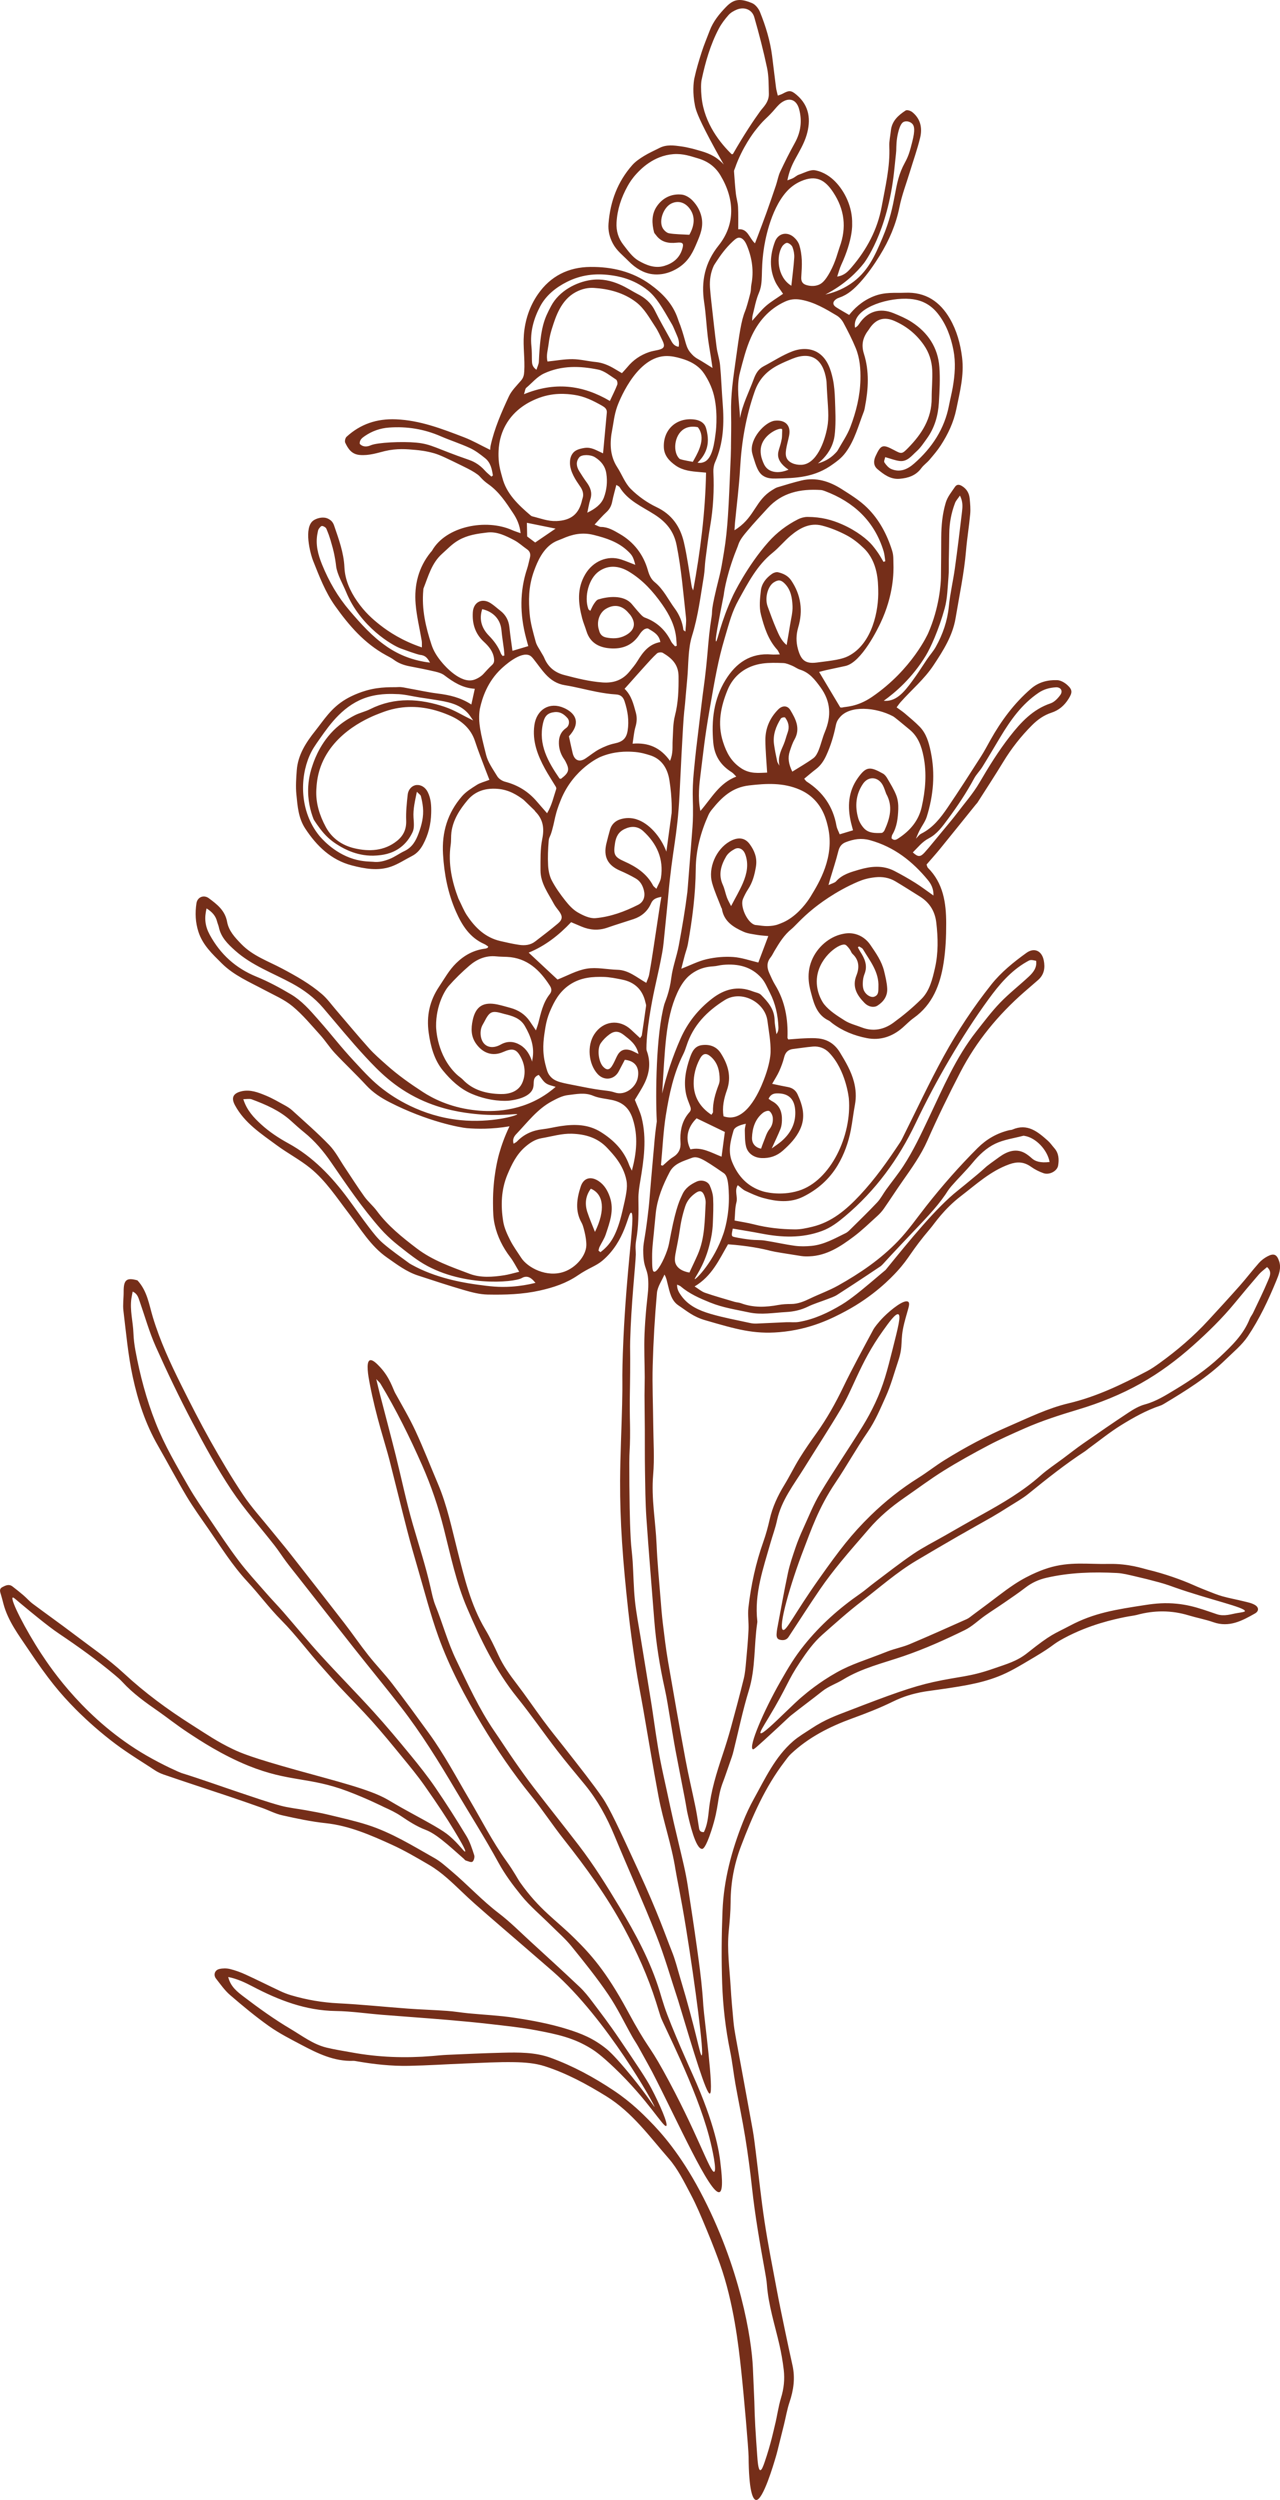 <svg id="Layer_2" xmlns="http://www.w3.org/2000/svg" viewBox="0 0 1058.53 2066.71"><defs><style>.cls-1{fill:#752e19;}</style></defs><g id="_Ñëîé_1"><path class="cls-1" d="M753.74,92.26c-1.21-.92-3.81-1.57-4.83-.91-6.06,3.96-11.37,8.68-12.17,16.59-.44,4.34-1.5,8.71-1.31,13.02.75,16.99-3.3,33.3-6.3,49.79-3.48,19.09-12.33,35.49-24.77,50.08-2.89,3.39-5.93,6.91-12.03,7.81,1.25-3.68,1.99-6.73,3.28-9.52,9.93-21.37,9.1-33.85,9.1-33.85.38-14.17-6.14-27.15-14.07-35.23-3.43-3.5-9.01-7.82-16.43-9.25-4.15-.8-9.09,2.1-13.58,3.61-1.7.57-3.1,1.97-4.72,2.82-1.26.66-2.66,1.07-4.76,1.88,1.31-6.9,3.55-12.27,6.42-17.54,3.5-6.43,7.39-12.89,9.45-19.83,3.68-12.35,2.52-24.17-8.21-33.28-4.56-3.87-6.15-3.97-11.69-.93-.94.52-2.02.8-3.89,1.53-.56-2.49-1.22-4.57-1.49-6.71-1.13-8.64-2.1-17.29-3.2-25.93-1.61-12.62-5.29-24.72-10.03-36.44-1.19-2.94-3.82-6.26-6.61-7.41-9.66-3.98-14.91-3.61-21.43,3.12-5.57,5.75-10.71,12.02-13.6,19.72-2.18,5.81-4.64,11.53-6.53,17.43-2.31,7.2-4.52,14.48-6.11,21.86-.76,3.54-1.6,12.1.45,22.4.71,3.58,2.04,8.58,12.22,27.85,2.88,5.45,6.8,12.67,11.67,21.09-1.71-1.88-4.4-4.51-8.24-6.78-3.13-1.85-6.64-3.2-10.14-4.23-5.48-1.61-11.04-3.18-16.68-3.98-6.03-.86-12.27-1.75-18.13,1.26-4.29,2.2-8.74,4.13-12.83,6.65-3.47,2.14-7.02,4.53-9.69,7.55-12.16,13.75-18.22,30.11-19.63,48.29-.45,5.84.75,11.13,3.59,16.5,3.16,5.98,8.25,9.75,12.72,14.32,6.33,6.48,12.96,10.17,19.95,11.06,11.09,1.41,19.75-4.12,22.16-5.74,8.48-5.7,11.76-13.47,14.67-20.34,2.71-6.4,5.64-13.08,3.8-21.33-1.09-4.92-3.6-9.59-7.54-13.62-2.27-2.32-5.74-4.47-8.85-4.79-8.63-.87-15.95,2.85-20.68,9.92-4.28,6.39-4.08,13.92-2.15,21.27.22.83,1.02,1.51,1.55,2.25,4.31,5.93,10.3,7.06,17.15,6.33,5.37-.57,6.12.66,4.43,5.82-2.38,7.24-7.8,11.31-14.69,13.38-7.79,2.34-15.17-.73-21.46-4.43-4.92-2.89-8.6-8.2-12.26-12.88-4.18-5.34-6.14-11.42-5.75-18.56.61-10.87,3.94-20.73,9.12-30.06,1.61-2.89,3.82-6.43,7.6-10.49,3.06-3.28,13.77-14.76,30.29-15.98,8.17-.6,14.45,1.78,20.14,3.43,8.19,2.38,14.42,6.85,18.76,14.08,11.87,19.78,12.38,40.64-1.51,58.01-11.39,14.24-14.59,29.62-11.94,47.1,1.41,9.27,1.85,18.69,2.94,28.01.69,5.91,1.8,11.77,2.71,17.66.4,2.57.76,5.15,1.25,8.48-4.69-2.9-8.22-5.27-11.93-7.33-3.35-1.85-4.61-3.43-5.88-4.84-4.58-5.11-3.94-9.29-8.83-23.1,0,0-.97-2.23-2.02-5.39-4.16-12.43-12.81-21.18-22.89-28.47-14.64-10.58-31.52-14.57-49.44-14.4-18.26.17-32.99,7.59-43.38,22.55-6.93,9.97-10.7,21.59-11.63,33.55-.77,9.96.94,20.06.32,30.19-.2,3.31-.71,5.37-2.74,7.73-3.58,4.16-7.75,8.2-10.01,13.06-6.09,13.11-11.95,26.39-15.06,40.63-.29,1.31-.29,2.67-.38,3.52-8.08-3.94-14.61-7.72-21.57-10.39-18.21-6.99-36.35-14.06-56.33-14.87-15.8-.64-29.33,3.87-40.87,14.44-1.05.96-1.68,3.67-1.1,4.9,2.38,5.05,5.3,9.52,11.89,10.13,7.78.73,15.09-1.82,20.85-3.2,10-2.39,18.39-1.61,25.37-.97,3.13.29,8.57.82,15.43,2.77,4.81,1.37,10.93,4.37,23.16,10.36,6.66,3.26,9.51,4.8,12.97,7.36,2.14,1.59,3.4,4.13,8.68,7.84,8.91,6.26,14.66,15.16,20.49,23.95,3.09,4.66,5.52,9.78,6.18,16.57-2.93-1.07-5.05-1.7-7.06-2.59-21.41-9.54-54.45-3.32-66.11,16.92-.34.59-.88,1.06-1.31,1.6-10.01,12.48-13.61,27.03-12.32,42.57.85,10.24,3.36,20.34,5.06,30.52.24,1.47.08,3.01.12,5.4-16.24-5.45-27.64-13.07-34.52-18.48-6.24-4.9-12.74-10.62-19.07-19.77-5.87-8.48-10.01-17.68-10.47-28-.55-12.19-4.72-23.32-8.57-34.61-.51-1.5-1.27-2.74-2.27-3.73,0,0-1.55-1.54-3.89-2.3-4.08-1.31-8.96.48-11.08,2.06-7.9,5.87-2.63,26.85,0,33.44,5.07,12.66,9.92,25.57,18.02,37,11.56,16.3,24.33,31.06,42.14,40.79,2.21,1.21,4.52,2.33,6.53,3.82,3.98,2.96,8.44,4.52,13.25,5.43,7,1.32,13.99,2.72,20.92,4.34,2.63.62,5.47,1.44,7.57,3.03,7.4,5.59,14.98,10.59,25.2,11.16-1.01,4.61-1.87,8.52-2.86,13.02-9.01-5.87-18.27-7.91-27.91-9.1-7.96-.98-15.81-2.79-23.72-4.17-2.93-.51-5.93-1.37-8.82-1.14-4.28.34-14.41-.66-26.62,2.9-9.19,2.68-15.53,6.4-16.8,7.16-12.29,7.33-18.08,17.18-25.25,26.18-7.69,9.64-14.31,19.83-15.26,32.55-.49,6.62-.97,13.35-.31,19.92.98,9.72,1.59,19.52,7.35,28.28,9.53,14.5,21.43,25.96,38.44,30.41,10.59,2.77,21.77,4.8,32.59.98,5.98-2.11,11.4-5.77,17.11-8.67,4.28-2.17,7.14-5.57,9.38-9.76,4.31-8.07,6.36-16.52,6.61-25.73.17-6.13-.11-11.9-2.83-17.41-1.96-3.96-5.54-6.18-9.29-5.86-3.56.31-6.81,3.41-7.32,8.07-.76,7.03-1.52,14.15-1.24,21.19.28,7.14-2.17,12.55-7.51,16.86-10.6,8.57-23.26,9.02-35.32,6.18-9.67-2.28-18.4-7.83-23.64-17.59-5.26-9.78-8.42-19.98-7.82-30.97.2-3.62.6-10.74,3.56-18.9,10.71-29.5,42.17-41.53,48.88-44.09,4.05-1.55,10.17-3.91,18.67-4.87,13.62-1.53,27.09,1.23,40.23,7.12,8.99,4.03,16.55,10.56,19.87,20.77,2.55,7.85,5.65,15.52,8.53,23.25,1.01,2.71,2.09,5.4,3.38,8.7-4.09,1.59-7.55,2.38-10.38,4.17-4.4,2.78-9.06,5.65-12.4,9.53-11.79,13.65-16.66,29.59-15.58,47.79.98,16.5,4.05,32.36,10.7,47.44,4.99,11.3,11.41,21.55,23.44,26.81,1.19.52,2.21,1.41,3.25,2.09-.3.64-.35.96-.5,1.03-.61.27-1.24.58-1.89.66-9.5,1.14-17.33,5.38-24.15,12.06-5.84,5.72-9.65,12.74-14.12,19.41-7.88,11.74-10.5,24.27-8.59,38.04,1.57,11.33,4.62,22.54,11.77,31.25,6.41,7.8,14.05,15.13,23.8,19.28,15.6,6.64,28.47,5.93,31.12,5.63.22-.02.59-.06,1.1-.14,2.8-.39,14.93-2.1,18.13-9.17,1.86-4.12-.28-7.92,2.86-10.68.82-.72,1.68-1.09,2.26-1.29,2.11,2.56,3.62,5.34,5.95,6.95,2.34,1.62,5.49,2.08,8.01,2.94-2.99,2.61-7.57,6.24-13.68,9.65-23.48,13.09-47.05,10.45-54.87,9.46-19.48-2.45-33.43-9.79-41.09-14.76-10.65-6.9-20.88-14.14-30.3-22.56-4.96-4.43-10.04-8.81-14.46-13.75-9.33-10.42-18.24-21.2-27.36-31.81-3.74-4.34-7.13-9.11-11.42-12.82-9.91-8.56-21.28-14.95-32.83-21.1-11.66-6.21-24.38-10.47-34.03-20.44-5.29-5.46-10.32-10.89-11.64-18.23-1.7-9.47-8.29-14.5-15.12-19.57-4.2-3.12-9.47-.95-10.25,4.17-1.21,8.03-.89,15.89,1.71,23.8,3.56,10.8,11.45,18.12,19.08,25.73,10.12,10.1,23.14,15.58,35.48,22.17,7.89,4.21,16.38,7.82,23.17,13.43,8.42,6.96,15.5,15.57,22.88,23.73,4.31,4.76,7.75,10.31,12.13,14.99,8.47,9.05,17.55,17.52,25.95,26.63,5.59,6.06,12.32,10.41,19.44,14.05,31.03,15.88,58.22,20.9,63.79,21.37,8.46.71,20.64.95,35.26-1.53-4.22,8.77-6.84,16.55-8.51,22.45-1.07,3.79-5.28,19.56-5.14,40.93.06,8.41.21,12.59,1.44,18.06,2.17,9.63,6.56,18.55,12.92,26.87,2.58,3.37,4.47,7.25,7.31,11.94-4.92,1.17-8.57,2.3-12.3,2.88-9.62,1.49-19.62,2.25-28.65-1.17-15.14-5.74-30.55-10.95-43.83-21.07-12.12-9.23-23.8-18.6-32.93-30.93-3.11-4.2-7.28-7.63-10.33-11.87-5.62-7.81-10.75-15.97-16.12-23.96-4.21-6.26-7.71-13.21-12.87-18.57-9.68-10.06-20.29-19.23-30.62-28.67-1.85-1.69-4.05-3.06-6.26-4.27-5.03-2.76-10-5.69-15.28-7.89-6.55-2.72-13.32-5.44-20.66-3.64-6.92,1.7-8.48,5.46-5.17,11.57,7.95,14.71,21.64,23.5,34.52,33.01,9.03,6.67,19.15,11.93,27.83,18.99,12.74,10.37,21.74,24.26,31.63,37.19,9.87,12.89,18.06,27.12,31.8,36.7,8.1,5.65,15.97,11.68,25.5,14.79,12.66,4.14,25.31,8.33,38.1,12.04,6.34,1.84,12.97,3.58,19.5,3.71,14.42.29,28.78-.12,43.1-3.3,11.4-2.54,21.99-6.04,31.66-12.65,8.83-6.04,14.69-7.5,20.01-11.94,19.5-16.29,21.31-40.34,24-39.79,2.74.56-.79,25.19-3.77,62.21-2.58,32.07-3.24,54.76-3.45,63.89-.33,14.11.18,12.1-.3,32.37-.5,21.11-1.58,42.21-1.68,63.32-.08,16.77.51,33.57,1.59,50.3,1.23,19.02,3.09,38.01,5.15,56.96,1.66,15.28,3.81,30.52,6.12,45.72,1.82,12.02,4.23,23.94,6.32,35.92,4.19,23.97,8.1,47.99,12.6,71.9,3.82,20.28,10.79,39.84,14,60.31,1.08,6.89,4.44,21.97,8.77,48.76,7.56,46.75,15.12,104.64,12.9,105.01-1.34.23-4.73-20.9-17.72-64-2.53-8.4-3.88-14.51-7.03-22.32-5.19-12.88-10.72-29.99-27.97-67.43-15.51-33.67-23.27-50.51-29.47-59.54-7.19-10.47-17.92-24.14-31.89-41.94-6-7.64-9.97-12.36-16.93-21.73-7.39-9.96-14.32-20.26-21.87-30.09-5.76-7.51-11.2-15.1-15.18-23.75-3.36-7.3-6.85-14.6-10.96-21.5-11.96-20.08-17.19-42.56-22.86-64.74-4.77-18.68-8.58-37.58-16.17-55.42-6.2-14.58-11.92-29.38-18.59-43.75-5.01-10.78-11.08-21.07-16.86-31.48-1.7-3.06-4.31-12.67-12.47-21.38-2.29-2.44-6.21-6.55-8.48-5.54-3.33,1.47-1.23,13.08-.12,18.9,5.37,28.11,12.99,50.17,16.37,63.4,4.95,19.36,9.65,38.78,14.64,58.13,2.76,10.68,5.79,21.28,8.9,31.87,5.5,18.74,10.33,37.73,16.94,56.08,9.21,25.57,22.01,49.58,35.99,72.84,12.3,20.46,25.79,40.18,40.84,58.81,9.38,11.6,17.57,24.16,26.82,35.86,18.41,23.29,35.77,47.24,49.9,73.45,10.6,19.67,19.74,39.94,26.48,61.23,1.23,3.9,1.54,4.99,2.23,7.21,0,0,.61,1.99,1.53,4.85,2,6.21,29.28,58.06,40.15,99.21,3.1,11.76,6.34,28.22,4.15,28.95-3.25,1.09-14.5-33.71-42.24-83.78-12.49-22.54-12.06-17.21-29.64-49.65-17.69-32.64-30.47-46.62-43.92-59.87-15.76-15.52-28.53-23.15-44.61-45.78-2.21-3.12-4.72-8.44-11.51-17.9-11.55-16.1-20.47-33.75-30.49-50.75-10.84-18.39-20.82-37.31-33.39-54.63-9.98-13.75-19.97-27.49-30.33-40.95-6.28-8.16-13.5-15.61-19.89-23.69-6.83-8.64-13.05-17.75-19.78-26.47-14.73-19.08-29.59-38.08-44.47-57.05-5.25-6.69-10.75-13.17-16.09-19.79-7.78-9.65-16.22-18.85-23.09-29.11-9.69-14.48-18.58-29.54-27.13-44.74-8.54-15.2-16.46-30.76-24.24-46.37-9.01-18.08-17.46-36.36-23.37-55.85-3.14-10.35-4.58-21.71-12.75-30.51-8.96-2.55-11.5-.52-11.42,9.36.04,5.28-.81,10.64-.18,15.83,2.21,18.23,3.83,36.63,7.69,54.52,4.25,19.72,10.57,39,20.74,56.73,7.99,13.93,15.48,28.15,23.71,41.92,5.51,9.23,11.83,17.99,17.97,26.84,10.33,14.89,19.87,30.33,32.31,43.71,9.66,10.4,18.13,21.95,28.12,32,12.34,12.42,22.57,26.55,34.26,39.47,4.46,4.93,8.74,10.04,13.28,14.9,9.09,9.73,18.52,19.14,27.4,29.05,8.57,9.57,16.72,19.53,24.86,29.48,6.4,7.82,12.88,15.62,18.67,23.88,11.33,16.15,18.31,26.78,24.32,36.75,4.22,6.99,10.24,17.04,9.25,17.75-.8.57-4.73-5.86-13.09-13.01-5.23-4.48-14.44-9.53-32.88-19.6-10.59-5.78-12.98-7.39-18.46-10.53-14.57-8.36-41.61-14.9-74.88-24.19-36.98-10.32-45.74-14.02-52.68-17.32-13.02-6.19-21.6-12.19-34.36-20.29-19.76-12.54-38.52-26.32-55.79-42.33-12.9-11.97-27.62-22-41.68-32.68-11.14-8.46-22.57-16.53-33.77-24.91-2.74-2.05-5.01-4.72-7.63-6.96-2.96-2.54-6.02-4.98-9.12-7.35-2.89-2.22-5.72-.85-8.38.55-2.73,1.43-1.95,3.71-1.22,6,.83,2.62,1.46,5.31,2.17,7.98,3.76,14.08,12.56,25.61,20.39,37.32,16.76,25.06,26.48,36.66,39.23,49.57,2.67,2.7,11.63,11.67,24.5,22.12,12.02,9.76,20.59,15.24,37.35,25.96,2.21,1.41,5.61,4.13,10.85,5.94,17.77,6.15,35.68,11.92,53.51,17.91,9.35,3.14,18.67,6.38,27.97,9.69,5.6,1.99,10.98,4.87,16.73,6.15,11.84,2.64,23.78,5.21,35.82,6.49,19.61,2.09,37.24,9.82,54.77,17.8,10.63,4.84,20.79,10.8,30.88,16.72,5.3,3.11,10.29,6.91,14.93,10.97,7.77,6.79,14.98,14.22,22.72,21.05,13.59,12.01,27.4,23.78,41.12,35.64,11.85,10.25,21.72,18.79,23.43,20.28,44.88,39.25,84.9,111.57,84.2,112.03-.3.19-8.11-12.57-24.42-31.74-9.88-11.62-13.76-14.86-15.18-16.02-10.93-8.91-21.26-12.91-32.39-16.39-14.54-4.55-29.35-7.28-44.27-9.53-12.44-1.87-25.09-2.41-37.63-3.62-5.93-.58-11.81-1.59-17.75-2.01-10.74-.77-21.51-1.09-32.25-1.87-19.19-1.4-38.34-3.45-57.55-4.39-13.41-.66-26.4-2.9-39.19-6.68-3.07-.91-6.09-2.1-8.98-3.46-9.55-4.49-18.97-9.24-28.56-13.63-4.16-1.9-8.53-3.5-12.97-4.58-2.78-.68-5.97-.65-8.76,0-3.85.9-5.12,4.93-2.71,7.98,3.68,4.67,7.14,9.71,11.6,13.54,10.42,8.96,21.02,17.79,32.22,25.73,8.39,5.94,17.69,10.65,26.81,15.47,13.43,7.1,27.07,13.8,42.92,13.2.9-.03,1.82.18,2.73.34,14.25,2.48,28.61,4.06,43.06,3.79,15.59-.29,31.17-1.35,46.76-1.95,13.53-.52,27.07-1.33,40.58-1.09,8.41.15,17.18.8,25.11,3.34,18.16,5.84,34.93,14.92,51.16,25,21.15,13.13,35.5,33.12,51.44,51.36,7.45,8.52,12.64,19.18,18.01,29.32,5.01,9.46,8.12,17.06,13.32,29.52,5.12,12.25,9.13,23.03,10.97,28.21,11.4,32.17,15.38,67.63,17.5,87.3,2.52,23.4,6.17,66.3,6.2,72.03.18,28.07,3.39,35.5,6.14,35.85,5.73.74,14.81-30.34,16.33-35.55.86-2.93.52-1.36,6.78-26.67,1.54-6.23,2.58-12.63,4.62-18.69,3.38-10.03,4.74-20.06,2.41-30.49-2.14-9.61-4.21-19.24-6.21-28.88-2.33-11.23-4.7-22.45-6.81-33.73-3.5-18.7-7.22-37.37-10.07-56.18-2.92-19.26-4.88-38.67-7.31-58.01-.77-6.15-1.49-12.31-2.59-18.41-4.56-25.29-9.28-50.56-13.89-75.84-.78-4.28-1.5-8.58-1.9-12.9-.9-9.6-1.77-19.2-2.33-28.82-.91-15.33-3.09-30.62-1.59-46.06.78-8,1.53-16.05,1.56-24.07.04-16.05,3-31.54,8.68-46.43,9.34-24.53,19.81-48.54,35.91-69.6,1.67-2.18,3.24-4.49,5.22-6.36,14.66-13.81,32.16-22.67,50.94-29.49,11.21-4.07,22.38-8.43,33.08-13.65,4.85-2.36,8.9-3.95,12.64-5.13,7.82-2.45,13.93-3.34,16.28-3.67,26.78-3.73,42.82-5.97,58.63-12.17,9.07-3.56,16.2-7.81,30.46-16.31,16.43-9.79,13.55-9.76,23.7-15.22,21.47-11.54,41.91-15.75,50.32-17.49,4.11-.85,7.96-1.26,10.05-1.83,14.36-3.92,28.56-3.96,42.83.36,6.8,2.06,13.86,3.33,20.56,5.68,13.03,4.56,23.71-1.23,34.32-7.23,3.36-1.9,3.37-5.05-.05-7.07-2.84-1.67-6.35-2.28-9.63-3.1-5.76-1.44-11.62-2.46-17.33-4.07-4.4-1.24-8.65-3.04-12.93-4.71-6.23-2.43-10.71-4.45-12.03-5.03-8.44-3.71-22.52-8.89-36.98-12.31-3.55-.84-15.56-5.04-31.86-4.68-17.33.38-32.23-2.18-50.11,3.35-2.45.76-14.79,4.68-28.32,13.68-9.18,6.1-15.38,11.41-33.99,25.09-1.67,1.22-3.26,2.67-5.12,3.5-15.72,7.02-31.43,14.08-47.3,20.76-5.9,2.48-12.35,3.65-18.31,6.01-18.83,7.46-29.39,10.25-42,17.33-14.54,8.17-24.79,16.85-27.24,18.95-2.24,1.93-2.53,1.78-14.33,13.17-9.94,9.59-19.93,19.24-21.3,18.09-.89-.74,2.26-5.62,6.39-12.48,16.58-27.52,15.3-30.03,26.47-46.67,5.37-8,10.9-15.81,18.27-22.32,10.65-9.41,21.17-18.86,32.49-27.57,14.92-11.49,29.03-24.01,45.29-33.68,11.44-6.8,22.94-13.52,34.47-20.17,9.33-5.38,18.78-10.55,28.11-15.91,4.57-2.63,9.04-5.42,13.49-8.25,5.62-3.57,11.53-6.81,16.67-10.99,15.16-12.31,30.42-24.44,46.79-35.12.96-.62,1.79-1.43,2.72-2.1,8.89-6.47,17.45-13.46,26.77-19.24,10.32-6.39,20.97-12.39,32.61-16.28,1.08-.36,2.12-.92,3.1-1.51,17.95-10.78,35.77-21.77,50.86-36.5,6.39-6.23,13.56-12.05,18.45-19.34,9.59-14.29,16.98-29.94,23.53-45.88,2.06-5.02,4.25-10.24,2.38-16.02-1.84-5.71-4.31-7.01-9.72-4.14-2.59,1.37-5.09,3.26-7.03,5.44-5.47,6.17-10.47,12.75-15.94,18.92-8.5,9.6-17.19,19.04-25.88,28.48-12.17,13.23-25.77,24.86-40.34,35.37-3.35,2.41-6.77,4.79-10.41,6.71-20.76,10.95-41.78,21.11-64.89,26.56-17.27,4.07-33.24,12.01-49.5,19.03-18.4,7.95-36,17.33-52.99,27.88-7.4,4.6-14.26,10.04-21.64,14.66-14.28,8.95-27.4,19.35-39.43,31.07-15.95,15.56-25.82,28.52-42.62,52.26-20.67,29.2-27.14,43.6-29.94,42.42-4.36-1.83,6.35-38.86,17.05-66.48,6.07-15.68,12.16-34.22,26.33-55.25,9.23-13.7,17.24-28.22,26.6-41.82,6.33-9.2,10.51-19.35,15.02-29.32,4.23-9.34,6.9-19.38,10.18-29.14,4.73-14.09,1.19-16.08,5.16-31.87,2.76-10.99,5.22-15.86,3.22-17.37-3.19-2.4-14.15,6.35-20.2,12.39-4.93,4.93-7.98,9.29-8.49,10.24-8.57,15.98-17.32,31.89-25.2,48.21-6.32,13.08-13.33,25.64-21.78,37.45-4.94,6.9-9.8,13.88-14.26,21.1-4.46,7.21-8.16,14.88-12.58,22.12-5.44,8.9-9.78,18.16-12.08,28.4-1.41,6.26-3.12,12.49-5.26,18.54-6.26,17.64-10.19,35.8-12.31,54.33-.69,6.08.37,12.33.08,18.48-.42,8.94-1.25,17.87-2.07,26.79-.42,4.57-.79,9.2-1.89,13.63-3.36,13.59-6.96,27.13-10.68,40.63-2.07,7.52-4.4,14.99-6.87,22.39-4.95,14.82-9.58,29.66-11.24,45.33-.66,6.24-1.34,12.68-4.18,18.38-3.79.08-3.84-2.33-4.2-4.64-.86-5.45-1.67-10.91-2.78-16.31-2.67-13.04-5.79-25.99-8.21-39.07-5.02-27.07-9.81-54.18-14.46-81.31-1.78-10.38-3.02-20.85-4.28-31.3-.85-7.03-1.39-14.1-1.95-21.17-1.15-14.62-2.6-29.23-3.21-43.88-.8-19.21-4.51-38.2-2.84-57.63,1.17-13.63.2-27.46.08-41.2-.14-16.49-.91-32.99-.45-49.46.55-19.92,1.73-39.84,3.49-59.69.46-5.23,4.05-10.18,6.21-15.26,1.64,2.64,1.96,5.11,2.58,7.49,1.73,6.67,2.89,13.95,9.07,18.04,6.76,4.47,11.92,9.27,22.19,12.25,25.76,7.47,39.97,11.59,61.09,9.84,25.93-2.15,44.16-11.64,54.93-17.39,23.24-12.41,37.82-27.7,42.48-32.81,11.01-12.08,10.81-15.86,27.82-35.86,3.17-3.72,10.87-15.59,25.01-26.44,12.67-9.72,24.41-20.65,39.9-26.25,6.79-2.45,12.31-2.09,18.1,2.02,3.14,2.23,6.72,4.05,10.35,5.31,4.85,1.68,11.3-1.73,12.06-6.36.82-5.03.59-10.12-3.11-14.31-1.82-2.06-3.38-4.4-5.42-6.21-8.36-7.42-16.88-14.58-29.31-9.17-.82.36-1.81.3-2.7.52-10.08,2.44-18.69,7.36-26.06,14.72-15.15,15.12-29.24,31.17-42.48,47.98-7.67,9.74-14.77,20.04-23.31,28.94-14.39,15-31.55,26.68-49.65,36.8-7.38,4.13-15.44,7-23.08,10.67-5.02,2.42-10.02,4.53-15.74,4.55-3.43.01-6.92.14-10.28.76-10.52,1.94-20.9,2.42-31.14-1.41-1.7-.64-3.63-.65-5.38-1.17-8.14-2.41-16.32-4.7-24.34-7.46-2.85-.98-5.28-3.16-8.63-5.25,14.31-8.48,20.29-22.13,27.64-34.83,16.6,1.23,27.94,3.51,35.37,5.45,3.47.9,12.7,2.27,25.13,4.25,2.25.36,4.58.36,6.86.26,14.27-.58,25.6-8.11,36.45-16.21,6.97-5.21,13.24-11.35,19.71-17.2,2.01-1.82,3.88-3.89,5.42-6.12,5.25-7.54,10.21-15.27,15.49-22.79,7.52-10.72,15.15-21.38,20.47-33.43,8.44-19.1,17.57-37.85,27.19-56.4,13.32-25.69,31.23-47.41,52.84-66.34,3.8-3.33,7.66-6.59,11.46-9.92,5.05-4.43,5.99-10.03,4.7-16.34-1.61-7.86-7.84-10.8-14.35-6.1-10.63,7.68-20.87,15.9-29.09,26.26-14.74,18.57-27.84,38.34-39.22,59.06-12.15,22.13-22.81,45.08-34.12,67.67-.61,1.23-1.25,2.46-2,3.6-10.15,15.34-20.69,30.32-33.36,43.81-11.21,11.94-23.2,22.2-39.51,26.06-4.65,1.1-9.47,2.17-14.2,2.12-11.46-.11-22.83-1.34-34-4.21-5.04-1.29-10.22-2.04-15.83-3.13.49-5.48.3-10.41,1.52-14.96,1.27-4.74-1.82-9.87,1.15-14.26,2.33,1.78,4.11,3.67,6.29,4.69,4.79,2.23,9.65,4.5,14.71,5.89,11.04,3.01,22.3,4.27,33.04-1.04,11.99-5.93,21.81-14.61,28.64-26.13,5.28-8.9,8.8-18.66,10.77-28.86,1.35-6.96,2.1-14.04,3.41-21,1.21-6.47.81-12.79-.84-19.09-2.3-8.78-6.84-16.46-11.52-24.14-4.15-6.81-9.94-10.74-17.7-11.62-3.83-.43-7.75-.25-11.62-.1-4.52.17-9.03.62-13.44.94-.31-.64-.68-1.04-.66-1.42.56-15.45-1.97-30.15-10.16-43.59-1.91-3.12-3.38-6.53-4.89-9.87-2.02-4.48-2.23-8.82,1.09-12.95,1.27-1.58,2.11-3.52,3.16-5.28,4.01-6.69,7.97-13.27,14.28-18.33,2.48-1.99,8.22-8.81,17.58-16.41,3.82-3.1,18.12-14.46,37.53-22.68,4.12-1.75,8.43-2.95,14.02-3.54,5.84-.62,11.53.31,16.63,3.35,6.89,4.1,13.65,8.41,20.44,12.68,7.9,4.96,12.29,12.1,13.38,21.4,1.48,12.64,1.74,25.25-1.12,37.73-2.11,9.21-4.36,18.71-11.25,25.55-7.14,7.1-14.99,13.61-23.13,19.55-7.77,5.67-16.71,7.52-26.15,3.87-4.72-1.83-9.83-3.04-14.03-5.69-6.14-3.88-12.68-7.96-17.11-13.51-1.73-2.17-7.45-11.47-5.73-23.08,2.49-16.89,19.44-28.18,23.52-25.96,1.11.6,3.18,3.08,3.96,4.49.55,1,.96,2.19,1.76,2.94,5.52,5.13,5.81,11.38,3.27,17.74-3.81,9.56.47,16.51,6.69,22.85,3.25,3.32,7.74,4.05,10.66,2.21,5.23-3.29,8.43-8.07,8.08-14.29-.26-4.76-1.43-9.5-2.54-14.16-1.96-8.22-6.81-15.07-11.45-21.87-2.81-4.12-7.1-7.51-12.4-8.9-4.85-1.27-8.92-.41-11.19.11-10.2,2.35-20.3,10.51-24.9,21.87-4.99,12.3-1.33,23.38-.16,27.91,2.27,8.78,5.11,17.29,14.24,21.63,1.01.48,1.83,1.38,2.75,2.07,8.59,6.55,18.53,10.48,28.88,12.48,10.85,2.1,20.92-1.18,29.4-8.57,3.11-2.71,5.99-5.75,9.34-8.13,15.63-11.12,21.84-27.51,24.64-45.34,1.7-10.84,2.2-21.97,2.17-32.97-.04-16.8-2.38-33.13-15.19-45.86-.44-.43-.51-1.23-1.06-2.63,3.55-4.11,7.38-8.33,10.97-12.73,9.99-12.26,19.88-24.61,29.81-36.92.43-.54.98-1,1.34-1.57,7.15-11.22,14.45-22.34,21.35-33.7,6.72-11.06,14.6-21.09,23.75-30.25,4.68-4.69,9.86-8.33,16.04-10.35,6.27-2.05,10.73-5.96,14.15-11.42,3.25-5.19,3.42-7.47-.99-11.47-2.24-2.03-5.52-3.94-8.39-4.03-7.92-.27-15.32,1.6-21.69,7.1-13.94,12.03-24.62,26.53-33.56,42.46-2.58,4.61-5.03,9.31-7.88,13.74-9.05,14.09-18.07,28.21-27.49,42.06-5.81,8.54-12.15,16.74-21.81,21.56-1.72.86-2.94,2.73-4.39,4.14.98-2.23,1.84-4.52,2.95-6.69,1.98-3.87,4.78-7.45,6.05-11.53,5.49-17.6,7.08-35.56,3.26-53.75-1.56-7.46-3.61-14.86-9.09-20.52-3.82-3.94-8.1-7.44-12.28-11.01-2.04-1.74-4.31-3.2-6.85-5.06,1.34-1.78,2.18-3.07,3.19-4.21,9.1-10.26,19.72-19.05,27.42-30.71,8.05-12.18,15.76-24.28,18.19-38.98,3.07-18.57,7.05-36.99,8.62-55.8.84-10.04,2.52-20,3.43-30.03.39-4.31-.01-8.73-.45-13.06-.43-4.29-2.45-7.78-6.31-10.15-2.37-1.46-4.37-1.56-5.94.82-2.76,4.17-6.03,7.91-7.55,13-2.8,9.4-3.63,18.92-3.7,28.61-.08,11.02-.05,22.05-.24,33.07-.08,4.8-1.15,24.74-10.57,46.16,0,0-13.14,29.89-46.39,52.61-12.65,8.65-22.35,8.01-24.53,8.78-.57.2-1.3-.04-1.76-.06-5.8-9.72-11.47-19.23-17.51-29.34,2.53-.65,4.24-1.14,5.96-1.52,8.51-1.86,14.59-3.15,15.59-3.35,13.64-2.74,27.61-32.17,29.24-35.61,10.87-22.91,10.93-42.17,10.68-48.96-.13-3.38.22-6.69-1.1-10.88-4.18-13.32-10.68-25.62-20.61-35.41-6.12-6.03-13.7-10.71-21.02-15.37-10.14-6.46-21.2-10.08-33.4-7.14-6.68,1.61-13.27,3.65-19.86,5.63-1.23.37-2.59,1.24-4.25,2.26-13.74,8.39-14.3,21.42-28.55,31.48-1.2.85-2.19,1.46-2.68,1.75.18-2.59.27-4.41.44-6.22,1.45-15.06,3.42-30.1,4.25-45.2,1.19-21.73,4.82-42.8,12.07-63.41,3.66-10.41,10.35-17.08,19.66-21.84,3.68-1.88,7.5-3.52,11.33-5.08,15.91-6.47,25.54.43,28.17,17.19.11.68.21,1.37.24,2.06.62,15.99,2.15,25.85,1.06,34.39-1.49,11.64-7.91,31.39-19.84,33.77-4.7.94-11.5-.57-13.88-4.72-1.23-2.14-1.27-4.57-.77-7.85.59-3.85,1.78-7.61,2.5-11.45,1.59-8.41-3.31-13.09-11.78-12.21-8.25.86-21.18,15.12-18.89,26.28.51,2.47,1.37,4.86,2.13,7.28,1.96,6.28,3.85,9.77,6.63,11.73,3.34,2.36,7.08,2.6,10.66,2.53,16.9-.35,32.34-.66,47.92-12.22,2.17-1.61,6.34-4.29,10.08-9.34,7.52-10.17,10.52-22.33,15.02-33.83.5-1.27.7-2.67.96-4.02,2.82-14.63,3.64-29.42-.88-43.67-2.6-8.2-.53-14.2,4.19-20.26.28-.36.49-.78.75-1.16,5.31-7.59,11.97-9.45,20.38-5.75,9.91,4.36,17.92,10.83,24.18,19.81,4.4,6.32,6.58,13.22,6.96,20.56.4,7.76-.49,15.57-.44,23.36.1,16.87-8.23,29.72-19.42,41.14-5.26,5.37-5.49,5.16-12.01,1.69-9.11-4.83-10.59-4.28-14.95,5.11-1.86,4.01-1.77,8,1.51,10.77,5.23,4.41,10.84,8.66,18.36,8.02,7.08-.6,13.45-2.63,17.95-8.8,1.87-2.57,4.66-4.44,6.74-6.89,3.25-3.83,6.56-7.67,9.28-11.87,6-9.28,10.68-18.98,12.95-30.14,2.87-14.16,6.56-27.94,4.72-42.7-1.42-11.38-4.39-22.16-10.06-31.93-8.16-14.06-20.01-22.25-37.23-21.48-7.99.36-16.31-.85-25.85,2.95-10.1,4.01-16.61,10.79-20.23,15.41-4.1-2.41-7.5-4.26-10.74-6.36-3.04-1.96-3.07-4.46-.21-6.56.91-.67,2-1.17,3.08-1.53,7.02-2.37,12.33-7.42,17.01-12.58,6.12-6.75,11.43-14.38,16.23-22.17,7.63-12.36,13.35-25.54,16.23-40.01,1.97-9.87,5.66-19.39,8.6-29.06,2.87-9.43,6.21-18.74,8.51-28.31,1.99-8.31.15-16.1-7.12-21.59ZM553.26,192.85c-2.01-.35-4.31-2.55-5.33-4.5-3.23-6.22.93-17.07,7.3-20.13,5.27-2.53,10.76-1.15,14.67,3.68,4.93,6.1,4.97,13.7.16,22.19-6.04-.38-11.5-.33-16.8-1.24ZM407.6,393.05c-.4.32-.8.64-1.19.96-1.75-1.59-3.67-3.04-5.23-4.8-2.37-2.68-5-4.9-7.99-6.62-2.39-1.38-4.36-2.09-5.52-2.49-26.93-9.25-30.59-12.98-43.33-14.19-11.74-1.11-32.22-.18-37.76,2.2-.63.27-3.5,1.58-6.38.6-.93-.32-1.83-.88-2.7-1.78-.32-3.19,1.92-4.91,4.16-6.45,5.99-4.1,12.66-6.48,19.9-7.02,14.89-1.12,29.19,1.22,42.94,7.2,7.96,3.46,16.29,6.08,24.15,9.73,4.51,2.1,8.61,5.25,12.53,8.39,4.53,3.63,5.61,8.97,6.43,14.27ZM319.77,534.42c-11.92-8.15-21.22-18.62-30.54-29.5-9.91-11.57-17.21-24.29-22.85-38.13-3.39-8.32-5.71-16.99-3.76-26.16.24-1.12.34-2.36.93-3.27.7-1.07,1.93-2.64,2.8-2.56,1.3.12,3.15,1.23,3.59,2.38,1.24,3.21,2.36,5.08,5.18,15.67h0c2.11,7.92,2.69,13.9,2.84,15.17.8,6.78,5.68,15.04,8.22,21.25,11.91,29.07,38.26,44.24,45.22,46.81,13.74,5.07,15.81,5.25,15.81,5.25,4.16.47,5.87,1.89,8.41,6.45-13.72-1.66-25.2-6.05-35.86-13.33ZM711.37,786.63c-.72-1.12-1.3-2.32-1.95-3.49.34-.26.67-.53,1.01-.79,1.09.77,2.58,1.3,3.21,2.35,5.82,9.72,13.37,18.78,12.79,31.13-.15,3.12.5,6.68-3.47,8.12-2.47.9-6.43-1.1-8.33-4.74-.98-1.88-1.2-4.35-1.13-6.53.07-2.48.45-5.1,1.38-7.38,2.88-7.07.2-12.92-3.51-18.67ZM652.09,388.26c-6.51,2.83-13.36,2.77-17.49-.8-2.4-2.08-3.4-4.97-4.25-7.29-.53-1.46-2.13-6.27-.83-11.39,2.61-10.31,15.46-15.69,17.19-14.02.22.21.17,1.48.06,4.01-.02.43-.02,2.57-.25,3.86-1.31,7.4-3.37,9.96-3.06,14.05.23,2.98,1.94,7.03,8.62,11.59ZM707.03,266.99c2.07-13.51,28.49-21.34,45.59-19.88,6.45.55,10.53,2.33,12.83,3.56,3.84,2.04,7.2,4.91,10.11,8.59,6.99,8.83,10.78,19.24,12.9,30.13,1.99,10.22,1.23,20.57-.55,30.79-.86,4.97-2.13,9.87-3.08,14.83-3.74,19.56-14.06,35.17-28.8,48.13-5.49,4.83-11.69,7.65-18.93,4.61-2.3-.97-4.26-3.29-5.71-5.45-.64-.95.41-3.03.66-4.4,4.63,1.28,8.25,2.78,12,3.2,6.3.72,9.89-4.39,13.88-7.94,3.36-3,5.93-6.95,8.6-10.65,6.37-8.83,9.27-18.96,9.9-29.63.58-9.8,1.13-19.7.41-29.46-1.19-16.14-9.49-28.54-22.98-37.25-4.59-2.96-9.75-5.15-14.83-7.24-11.55-4.74-21.74-1.47-28.56,8.82-.74,1.11-1.5,2.21-3.37,3.17-.19-1.04-.31-2.39-.07-3.93ZM580.17,80.19c-.59-6.09-.55-11.34.08-14.32,3.1-14.61,7.2-28.98,14.24-42.27,2.13-4.02,4.97-7.75,7.99-11.17,1.74-1.98,4.33-3.46,6.82-4.49,6.18-2.54,12.63-.11,14.47,6.29,3.99,13.88,7.62,27.89,10.59,42.01,1.45,6.89,1.26,14.15,1.46,21.26.2,7.07-4.98,11.43-7.06,14.31-5.63,7.78-13.18,19.04-22.66,35.51-.33.07-.65.14-.98.21-8.79-8.56-22.77-25.07-24.94-47.35ZM610.32,170.9c-.19-3.63-1.38-7.19-1.78-10.82-.67-6.12-1.1-12.27-1.53-18.41-.06-.86.42-1.55.77-2.57,5.86-17.13,16.06-30.25,16.06-30.26,8.39-10.81,8.84-9.56,15.26-16.68,2.29-2.53,4.39-5.39,7.12-7.34,6.56-4.68,12.52-2.43,14.63,5.43,2.61,9.72,1.39,18.99-3.55,27.9-4.33,7.79-8.33,15.78-12.11,23.85-1.63,3.49-2.24,7.44-3.48,11.12-2.55,7.58-5.16,15.15-7.85,22.68-2.31,6.45-4.77,12.85-7.17,19.26-.69,1.85-1.42,3.69-2.35,6.1-4.87-4.42-5.87-12.41-13.83-11.61-.03-6.41.15-12.55-.18-18.66ZM581.04,307.16c2.84,3.58,5.23,8.56,5.66,9.46.77,1.6,1.47,3.25,2.1,4.97,5.57,15.04,3.22,34.66,3.22,34.66-1.21,10.03-2.82,23.29-10.16,25.82-1.14.39-2.41.86-4.84.44-.06-.01-.12-.02-.18-.03,2.24-2.07,4.71-5.09,6.37-8.68,3.33-7.22,2.1-13.79,1.19-17.94-.65-2.95-1.38-4.21-2.11-5.11-1.87-2.31-4.81-3.6-8.43-4-14.54-1.62-25.5,8.4-24.89,23.09.28,6.81,4.51,11.29,9.73,14.96,6.09,4.28,13.21,4.9,20.32,5.48,1.55.13,3.09.27,4.86.42-.6,32.91-4.7,65.08-10.64,97.4-.41-1.06-1.02-2.09-1.21-3.2-2.13-12.18-3.66-24.5-6.44-36.52-3-12.97-9.87-23.11-22.72-29.19-7.74-3.66-15.13-8.95-21.2-14.99-4.88-4.85-7.36-12.04-11.23-17.98-6.38-9.82-6.19-20.87-4.09-31.31,1.01-5.04,1.51-11.59,4.06-18.84.63-1.81,14.64-40.02,39.26-41.69,5.38-.36,10.45,1.07,12.62,1.68,3.98,1.12,12.83,3.62,18.76,11.08ZM572.93,381.79c-6.89-1.23-10.44-2-11.03-2.56-5.61-5.29-4.59-19.42,3.7-24.54,4.5-2.79,9.6-1.95,11.51-1.53.45.56,1.27,1.69,1.94,3.26,3.82,9.01-3.06,19.82-6.12,25.37ZM557.98,502.98c-5.4-7.32-9.23-15.79-16.57-21.75-2.84-2.31-4.48-5.68-5.62-9.74-3.66-13.03-11.56-23.38-23.47-30.22-4.73-2.72-9.46-5.65-15.31-5.66-1.46,0-2.92-1.04-5.31-1.96,3.55-3.77,6.44-7.22,9.74-10.23,2.71-2.46,4.17-5.27,4.86-8.81.87-4.46,2.17-8.84,3.4-13.75,1.28.85,2.27,1.16,2.68,1.82,6.75,11.2,18.55,16.05,28.85,22.65,9.54,6.12,15.95,13.59,18.28,25.21,3.99,19.87,5.56,40,7.79,60.06.4,3.57-.27,7.26-.47,11.49-.87-.7-1.63-1.01-1.68-1.41-.81-6.55-3.33-12.51-7.16-17.71ZM542.84,734.75c-1.5-1.43-2.34-1.92-2.72-2.64-5.22-9.88-13.94-15.63-23.76-19.98-8.27-3.67-9.17-5.71-7.8-14.86.81-5.42,2.81-9.46,7.88-11.91,5.56-2.69,10.94-2.45,15.42,1.63,11.35,10.35,17.16,23.09,14.72,38.7-.45,2.91-2.27,5.6-3.75,9.06ZM546.95,741.4c-.41,2.33-.74,4.04-1,5.75-1.93,12.7-3.81,25.41-5.76,38.1-1.04,6.8-2.09,13.61-3.34,20.38-.4,2.18-1.46,4.24-2.41,6.87-7.96-4.55-14.6-10.57-23.86-10.82-8.46-.23-17.15-2.27-25.31-.92-8.38,1.38-16.25,5.9-24.22,9-7.78-7.25-15.57-14.52-23.85-22.24,13.61-5.57,24.84-14.32,35.11-25.18,2.7,1.14,5.62,2.38,8.53,3.61,7.05,2.98,14.16,3.47,21.5.89,7.14-2.5,14.39-4.65,21.57-7.04,6.66-2.21,11.7-6.56,14.46-12.92,1.66-3.82,4.41-4.66,8.57-5.48ZM526.37,677.28c-4.65-1.44-9.17-1.34-13.53.05-4.03,1.29-7.13,4.2-8.36,8.53-1.07,3.76-2.06,7.54-2.99,11.34-2.68,10.98,1.02,18.11,11.33,22.56,4.41,1.9,8.75,4.04,12.9,6.44,3.76,2.17,5.78,5.78,6.8,9.98,1.2,4.91-.26,9.49-4.75,11.76-11.13,5.62-22.88,9.97-35.26,11.07-4.78.43-10.3-2.21-14.72-4.76-4.03-2.33-7.44-6.12-10.39-9.85-4.11-5.21-8.03-10.7-11.09-16.57-1.94-3.71-2.81-8.28-3.04-12.53-.37-6.63-.06-13.33.46-19.96.28-3.63,1.04-2.58,2.8-8.89,1.86-6.68,1.97-9.05,3.52-14.54,0,0,1.1-4.29,3.89-11.03,10.69-25.82,32.41-35.09,32.41-35.09,11.64-4.97,22.17-4.51,26.22-4.33,7.48.33,12.37,2.15,14.13,2.64,10.39,2.86,15.3,11.04,16.85,20.66,2.54,15.72,1.87,27.34,1.88,27.34-1.68,12.28-3.13,22.9-4.35,31.91-4.67-12.47-14.45-23.51-24.71-26.7ZM466.17,627.05c.51.76,1.03,1.53,1.45,2.34,3.63,6.95,3.04,9.27-3.79,14.49-.73-.2-1.05-.19-1.15-.34-9.43-13.8-17.66-27.98-13.61-45.76,1.4-6.15,4.03-8.49,9.61-9.1,4.62-.51,7.95,1.87,10.7,5.06,1.83,2.12,1.52,6.18-1.15,8.05-3.99,2.79-5.76,6.44-6.01,10.95-.28,5.15,1.05,9.98,3.94,14.33ZM523.13,614.79c.88-5.43,1.16-9.73,2.35-13.76,1.22-4.12,1.48-7.93.3-12.11-1.93-6.84-3.42-13.79-9.27-19.51,1.66-1.85,3.12-3.48,4.58-5.11,4.08-4.57,8.13-9.18,12.26-13.72,3.23-3.55,6.4-7.19,9.94-10.41.99-.9,3.65-1.17,4.81-.49,7.33,4.32,12.95,9.5,13.05,19.33.11,11.05-.2,21.82-3,32.64-1.69,6.53-1.46,13.57-1.9,20.4-.33,5.13.64,10.39-2.18,16.95-7.87-11.02-17.81-15.3-30.94-14.22ZM494.79,495.53c-1.48.46-2.68,2.32-3.67,3.77-1.13,1.66-1.87,3.57-2.95,5.7-.75-.69-1.41-1.02-1.6-1.52-3.67-9.97.2-25.24,8.8-31.22,7.91-5.51,16.71-4.52,24.63.23,11.37,6.82,20.14,16.46,27.7,27.31,5.85,8.4,10.43,17.23,11.49,27.57.22,2.15.32,4.32.47,6.48-.47.15-.93.3-1.4.46-1.09-1.31-2.49-2.46-3.22-3.95-4.66-9.52-11.79-16.17-21.81-19.84-1.75-.64-3.17-2.41-4.52-3.87-2.16-2.33-4.13-4.84-6.2-7.26-6.96-8.16-20.49-6.11-27.72-3.85ZM517.21,525.28c-5.15,2.73-10.58,2.83-16.12,1.66-3.32-.7-5.04-2.97-5.68-5.87-2.37-6.73.16-14.47,5.61-17.74,6.97-4.18,13.64-2.91,18.94,3.59.44.53.97.99,1.37,1.55,4.95,6.89,3.49,12.79-4.12,16.81ZM485.08,398.63c-2.15-2.93-4.11-6-6.03-9.09-2.36-3.79-3.02-7.78-.01-11.49,1.98-2.45,9.27-2.38,12.93-.1,5.07,3.16,8.55,7.39,9.46,13.56,1,6.73.33,13.38-1.96,19.58-2.2,5.94-7.44,9.64-13.78,12.73.83-3.73,1.39-7.55,2.55-11.17,1.73-5.41-.03-9.78-3.15-14.03ZM508.51,305.05c-4.94-2.98-10.09-5.25-15.97-5.81-6.37-.61-12.7-2.28-19.06-2.34-6.76-.06-13.53,1.22-20.68,1.96-1.33-4.78.32-9.69.9-14.56.86-7.15,2.64-12.34,2.99-13.43,2.81-8.89,7.2-22.77,19.27-29.29,5.62-3.04,10.76-3.84,15.24-3.56,12.18.77,24.42,3.86,34.66,11.62,7.12,5.4,11.19,13.24,16,20.44,2.41,3.6,4.16,7.65,6.05,11.58,2.29,4.76,1.32,6.55-3.87,7.69-2.44.54-4.94.92-7.29,1.73-7.1,2.42-13.1,6.51-17.89,12.34-1.3,1.58-2.73,3.06-4.55,5.07-2.28-1.35-4.04-2.39-5.8-3.45ZM439.87,297.85c-.04-3.89,0-7.81-.4-11.67-1.27-11.89,2.01-23.13,7.35-33.12,4.69-8.76,12.76-15.38,22-20.02,11.46-5.75,23.22-7.26,36.07-5.56,5.67.75,18.84,2.8,30.94,12.65,6.95,5.66,11.33,13.22,20.07,28.34.95,1.64,2.01,4.52,3.64,8.16,1.39,3.11,2.53,6.26,1.67,10.05-4.06-.58-5.38-3.53-6.88-6.28-4.28-7.85-8.82-15.57-12.75-23.59-3.23-6.6-8.53-10.92-14.7-13.97-6.71-3.31-20.11-13.89-38.02-11.41-12.19,1.69-26.5,9.03-33.1,21.54-5.58,10.57-8.9,17.15-10.15,46.13-.09,2-1.17,3.96-1.98,6.58-3.5-2.46-3.71-5.06-3.73-7.83ZM435.24,320.56c4.86-4.05,8.78-9.13,14.84-11.91,14.54-6.67,29.59-6.17,44.55-3.13,5.31,1.08,10.07,5.18,14.85,8.26.91.58,1.43,3.07.98,4.24-1.7,4.41-3.87,8.64-6.1,13.44-22.84-13.43-45.84-15.95-71.03-5.57.85-2.52.9-4.5,1.9-5.33ZM415.36,394.7c-.81-3.29-3.01-9.36-3.11-17.68-.06-4.49-.06-14.65,5.73-25.28,7.67-14.09,20.51-19.81,25.16-21.79,13.76-5.89,25.86-4.37,31.67-3.54,8.45,1.2,15.72,4.81,22.91,8.89,2.21,1.25,4.38,2.72,4.1,5.8-1,10.93-2.02,21.86-3.11,33.68-5.29-2.32-9.57-5.4-15.37-4.48-4.39.7-7.33,1.77-9.21,3.86-2.7,2.99-2.77,6.83-2.79,8.37-.07,7.33,5.02,14.7,7.97,18.98,1.05,1.52,2.99,4.17,2.94,7.78-.02,1.64-.62,2.84-.89,4.04-2.58,11.75-9.22,16.91-21.2,17.41-7.11.29-13.46-2.31-20.1-3.92-.43-.1-.84-.39-1.18-.68-10.22-8.73-20.22-18.07-23.51-31.45ZM459.45,436.99c-5.18,3.53-10.5,7.16-16.87,11.5-1.96-1.48-4.28-3.23-6.62-5-.08-3.68-.15-7.24-.24-11.31,8.27,1.68,16.24,3.29,23.73,4.81ZM459.32,447.68c1.73-.85,4.07-1.61,5.7-2.34,8.32-3.72,16.45-5.5,25.93-3.13,10.47,2.61,20.17,5.77,28.15,13.26,3.59,3.37,4.62,4.85,6.26,11.47-4.08-1.56-7.8-3.16-11.63-4.42-11.57-3.81-23.46,1.66-29.67,12.09-7.14,11.99-5.86,24.12-2.61,36.57.92,3.54,2.42,6.93,3.49,10.45,3.27,10.78,11.89,14.07,21.05,14.42,9.66.37,17.46-3.14,22.83-11.47.98-1.53,2.2-3.03,3.63-4.1.94-.7,2.87-1.27,3.68-.78,4.23,2.55,8.92,4.85,9.96,11.07-9.35,1.66-14.4,8.22-18.88,15.61-1.89,3.12-4.31,5.93-6.63,8.77-5.79,7.09-13.2,9.69-22.37,9.01-10.84-.8-21.23-3.44-31.65-6.16-7.87-2.05-13.41-6.7-16.52-14.26-.6-1.46-1.56-2.76-2.31-4.16-1.62-2.99-3.84-5.82-4.7-9.01-2.09-7.73-4.43-15.57-5.04-23.49-.74-9.7-1.38-21.83,3.98-36.02,2.18-5.78,6.88-18.21,17.33-23.37ZM365.98,548.2c-4.73-5.48-7.49-10.28-9.08-15.09-4.83-14.63-8.32-29.65-6.83-45.31.04-.46,0-.95.16-1.37,4.01-10.12,6.71-20.89,15.34-28.6,4.41-3.93,8.25-8.16,13.65-11.25,7.58-4.34,15.58-5.41,23.71-6.38,8.09-.96,15.31,2.71,22.23,6.32,3.83,1.99,7.07,5.07,10.66,7.55,2.69,1.86,3.12,4.3,2.34,7.23-.76,2.89-1.27,5.86-2.21,8.68-6.29,18.89-6,37.88-1.03,56.96.62,2.36,1.27,4.72,1.95,7.2-4.95,1.47-8.63,2.56-13.08,3.88-.48-3.48-.96-6.77-1.39-10.07-.42-3.19-.82-6.38-1.16-9.58-.6-5.53-2.99-10.05-7.42-13.47-2.73-2.1-5.27-4.5-8.16-6.33-7.07-4.47-14.12-.87-14.66,7.58-.6,9.36,1.91,17.69,9.04,24.29,4.08,3.78,7.68,7.89,8.48,13.8.3,2.24.13,3.9-1.66,5.53-2.54,2.32-4.84,4.91-7.16,7.45-1.64,1.79-4.87,3.9-8,4.82-11.01,3.21-23.95-11.77-25.73-13.84ZM414.69,520.94c.45,5.24,1.37,10.44,2.02,15.66.22,1.75.29,3.52.42,5.28-.48.14-.96.28-1.44.42-.49-.68-1.15-1.3-1.45-2.06-2.18-5.66-5.65-10.38-9.88-14.72-6.01-6.16-8.35-13.41-5.58-21.96,9.44,2.17,15.15,8.72,15.9,17.38ZM396.75,586.38c1.96-9.56,6.54-23.04,17.84-33.59,1.87-1.75,15.95-14.9,23.62-10.85.57.3,1.47.93,2.81,2.61,3.43,4.29,6.51,8.89,10.23,12.91,4.24,4.59,9.26,7.92,15.84,8.97,8.81,1.4,17.47,3.77,26.24,5.46,5.35,1.03,10.78,1.89,16.21,2.2,3.98.22,5.88,2.41,6.92,5.56,2.61,7.93,3.93,16.06,2.57,24.43-1.07,6.54-4.27,9.14-10.68,10.48-4.39.91-8.72,2.68-12.71,4.77-4.03,2.11-7.59,5.13-11.41,7.66-5.06,3.36-9.15,1.7-10.65-4.36-1.09-4.41-1.97-8.88-3.09-13.95.29-.34,1.03-1.17,1.72-2.04,8.14-10.28,2.89-17.52-5.87-21.42-11.91-5.3-22.65,1.32-24.44,14.34-1.81,13.17,2.67,24.82,8.8,36.01,2.74,5.01,5.93,9.77,8.86,14.68.33.55.62,1.41.43,1.95-2.19,6.43-3.48,13.22-7.56,20.09-3.14-3.6-5.81-6.59-8.41-9.64-7.03-8.26-15.74-13.67-26.28-16.41-2.43-.63-5.22-2.39-6.49-4.45-3.99-6.52-7.75-11.77-9.24-17.7-4.54-18.05-6.82-27.08-5.27-37.68ZM368.23,584.48c-20.79-7-41.65-8.51-62.12,1.76-4.08,2.05-8.72,3.01-12.78,5.1-2.62,1.35-7.64,4.08-12.59,8.07-14.64,11.78-20.33,27.59-21.99,32.39-1.25,3.62-3.32,9.77-3.83,18.18-.7,11.44,1.93,20.97,4.47,27.39,0,0,0,0,0,0-.06.05,4.21,6.72,8.31,11.39,4.98,5.66,10.12,8.82,12.62,10.33,4.13,2.49,15.94,9.38,31.3,8.12,3.99-.33,12.17-1,19.75-6.81,4.05-3.1,7.38-7.27,9.83-12.51,1.6-3.43,1-8.07.76-12.12-.41-6.93,1.19-13.43,2.78-21.23,1.74,1.81,3.05,2.55,3.32,3.57.8,3.08,1.41,6.24,1.72,9.41.74,7.49-1.1,14.7-3.67,21.56-2.22,5.94-5.18,11.42-11.77,14.52-4.2,1.97-7.93,4.88-12.49,6.62-4.46,1.71-8.69,2.78-13.33,2.19-1.5-.19-8.19.12-16.32-2.37-16.63-5.09-27.17-17.94-28.45-19.54-15.82-19.77-15.99-47.15-7.7-65.96,2.2-4.98,4.36-8.08,8.57-14.07,8.33-11.85,19.9-28.29,39.59-34.25,11.13-3.37,22.09-2.45,23.24-2.45,6.53,0,13.07,1.79,19.6,2.79,4.29.65,8.59,1.26,12.87,1.96,9.76,1.61,19.61,3.09,26.85,10.85,1.47,1.57,2.57,3.49,4.56,6.25-8.82-4.31-15.67-8.61-23.13-11.12ZM386.19,756.77c-2.64-3.99-4.39-8.56-7.14-14.05-5.13-13.55-8.66-28.54-6.33-44.48.49-3.38.14-6.87.59-10.26,1.36-10.44,7.08-19.07,13.51-26.69,1.49-1.76,3.15-3.28,4.97-4.55,7.57-5.29,16.01-4.86,19.21-4.66,10.24.63,17.26,5.68,21.71,8.87.53.38,4.95,4.81,9.21,8.84.33.31.49.79.81,1.11,6.38,6.41,7.53,13.64,5.71,22.58-1.72,8.43-1.44,17.32-1.46,26.01-.02,10.61,6.38,18.91,11.09,27.75,1.18,2.21,2.9,4.13,4.37,6.18,2.9,4.03,2.86,6.72-1.03,9.99-6.14,5.16-12.53,10.04-18.9,14.92-3.88,2.98-8.5,3.43-13.11,2.76-5.21-.76-10.37-1.94-15.51-3.12-12.44-2.84-20.93-11.03-27.68-21.21ZM432.16,894.56c-3.19,7.99-11.15,10.03-18.25,9.86-11.51-.28-22.77-3.01-31.27-12.06-1.17-1.25-3.16-2.4-5.27-4.43-16.13-15.58-16.72-37.77-16.74-39.46-.2-17.31,7.28-29.78,10.41-33.35,5.26-6,11.05-11.61,17.1-16.82,6.24-5.37,13.57-8.56,22.17-7.7,2.97.3,5.96.29,8.95.43,16.65.79,27.08,10.81,35.48,23.87,1.51,2.35,1.73,4.61-.14,6.97-5.59,7.07-7.33,15.68-9.49,24.12-.38,1.49-.95,2.93-1.9,5.81-2.27-3.38-3.65-5.43-5.04-7.48-3.91-5.76-9.38-9.3-16.03-11.12-3.54-.97-7.07-2.02-10.66-2.79-11.65-2.49-18.15,1.4-20.58,12.99-1.41,6.74-1.62,13.4,3.01,19.71,5.53,7.54,13.46,10.37,22.12,6.56,7.93-3.49,11.18-2.69,15.02,4.93,3.17,6.32,3.75,13.36,1.11,19.95ZM440.31,875.59c-.13.67-.16,1.36-.23,2.04-1.8-5.52-4.57-10.49-9.64-13.61-5.16-3.16-10.61-3.73-16.29-.54-5.62,3.15-10.8,2.63-13.86-.8-3.27-3.65-3.83-10.76-1.22-15.4.45-.8.91-1.58,1.33-2.39,4.57-8.92,6.25-9.67,15.66-6.97.22.06.44.14.66.2,6.76,1.62,13.45,3.39,17.29,10.01,4.93,8.5,8.22,17.39,6.31,27.47ZM454.4,888.93c-1.59-2.17-2.16-4.35-3.3-8.7-2.93-11.16-1.65-20.51-.63-27.37.8-5.39,1.79-11.32,5.09-18.52,2.6-5.69,6.52-14.24,15.54-20.28,9.66-6.47,19.81-6.6,27.65-6.48,5.24.09,10.51,1.19,15.69,2.22,10.52,2.1,17.07,8.44,19.36,19.02.19.89.61,1.83.49,2.69-1.12,8.14-2.32,16.28-3.53,24.41-.06.41-.47.77-1.41,2.25-2.74-2.54-5.06-4.66-7.35-6.83-9.74-9.21-23.3-7.56-30.58,3.71-6.08,9.42-4.81,24.46,2.76,32.77,5.42,5.95,13.93,4.84,17.57-2.27,1.66-3.24,3.38-6.44,4.95-9.45,8.67.86,12.48,6.54,10.66,15.17-1.63,7.73-10.47,14.63-18.67,11.92-6.84-2.26-8.08-.84-28.42-5.02-15.25-3.13-21.57-3.37-25.87-9.26ZM528.03,871.29c-3.14-1.46-4.92-2.6-6.86-3.14-5.27-1.48-8.69.26-11.11,5.27-1.29,2.68-2.43,5.48-4.04,7.96-2.18,3.35-4.51,3.35-7.24.43-3.85-4.12-5.18-14.8-1.94-19.47,1.92-2.77,4.46-5.29,7.19-7.28,4.22-3.07,7.76-2.74,11.93.57,4.95,3.93,10.27,7.63,12.08,15.67ZM380.58,925.95c-32.73-3.25-55.7-19.23-63.97-25.6-8.42-6.49-14.19-12.72-23.29-22.55-13.22-14.28-16.43-19.33-30.54-35.39-6.63-7.55-13.38-15.2-22.06-20.36-9.23-5.49-18.79-10.64-28.72-14.69-17.11-6.98-29.76-18.51-38.5-34.52-4.01-7.36-4.63-13.91-2.66-21.88,4.6,2.9,7.54,6.17,8.7,10.91.38,1.56,1.1,3.04,1.43,4.6,1.74,8.38,7.3,13.82,13.45,19.33,13.81,12.37,31.08,18.48,46.96,27.1,9.78,5.31,18.55,11.77,25.81,20.25,11.63,13.59,22.93,27.5,35.1,40.6,10.92,11.75,23.85,25.09,44.8,34.98,19.19,9.06,36.79,11.15,44.99,12.06,20.94,2.32,35.6-.42,35.68.35.09.94-21.26,7.4-47.17,4.83ZM427.15,937.29c9.14-9.58,17.17-20.42,29.14-26.84,4.18-2.24,8.72-4.63,13.3-5.15,6.88-.77,13.87-2.46,20.98.55,4.75,2.01,10.22,2.36,15.37,3.44,8.74,1.83,14.3,6.42,17.26,15.47,4.71,14.4,3.22,28.45-.64,43-.78-1.6-1.7-3.14-2.3-4.8-4.36-12-12.75-20.48-23.36-27.12-10.4-6.51-21.69-6.64-33.25-4.92-4.99.74-9.91,2.04-14.92,2.59-8.33.92-15.44,4.09-21.25,10.17-.6.62-1.47.98-2.74,1.8-1.13-3.66.35-6.05,2.41-8.2ZM422.95,1063.62c-10.6.7-18.32-.3-27.56-1.56-8.48-1.15-31.32-4.4-51.36-14.67-2.73-1.4-5.05-2.69-5.38-2.94-7.38-5.45-14.97-10.68-21.9-16.66-4.46-3.85-8.16-8.68-11.77-13.4-5.86-7.65-11.31-15.61-17.05-23.36-13.62-18.39-29.08-34.7-49.51-45.89-7.99-4.38-15.83-9.55-22.51-15.69-5.89-5.41-11.79-11.49-14.71-20.81,2.83.02,5.14-.54,6.99.15,11.63,4.35,23.02,9.23,32.4,17.74,3.57,3.24,7.15,6.49,10.9,9.51,8.84,7.12,16,15.62,22.43,24.98,12.93,18.83,25.78,37.78,40.94,54.94,7.49,8.48,16.7,15.28,16.7,15.28.47.39,8.94,7.3,15.81,11.74,32.71,21.15,77.31,17.37,84.11,13.58.41-.23,2.1-1.28,4.28-1.08,2.51.23,4.69,2.12,7.08,5.03-6.01,1.49-12.66,2.64-19.89,3.12ZM514.56,1001.82c-4.26,18.31-9.33,25.03-12.87,28.76-1.97,2.07-3.83,3.59-5.16,4.59-.54-.45-1.07-.9-1.61-1.35.29-1.02.43-2.11.89-3.05,1.69-3.47,3.94-6.74,5.14-10.36,3.3-9.97,7.11-19.91,3.42-30.77-1.84-5.4-4.62-10.12-9.27-13.23-6.44-4.32-12.48-2.77-14.84,4.41-3.3,10.04-4.83,20.22.69,29.97.93,1.64,1.48,3.68,2.31,6.91,1.13,4.39,1.75,9.2,1.62,12-.38,8.46-8.43,18.03-18.16,21.54-14.6,5.27-30.53-3.42-35.71-11.46-3.11-4.82-6.55-9.47-9.12-14.57-2.45-4.86-4.86-10.05-5.73-15.34-2.16-13.26-1.76-26.51,3.6-39.19,3.5-8.29,7.41-16.3,14.36-22.4,4.05-3.55,8.42-6.45,13.8-7.37,8.36-1.43,16.8-3.99,25.13-3.69,10.94.39,21.32,3.19,29.57,12.25,3.62,3.98,12.92,13.12,15.43,26.34,1.16,6.08-.39,12.72-3.48,26.01ZM485.75,1002.13c-2.25-6.89-1.57-13.5,2.87-19.48,10.72,4.6,12.18,17.74,3.4,35.75-2.39-6.14-4.58-11.13-6.26-16.28ZM587.39,1076.8c10.39,4.23,21.22,5.8,31.94,8.12,10.24,2.22,20.58.26,30.89-.3,6.29-.34,12.13-1.66,17.85-4.43,5.14-2.5,10.71-4.1,16.05-6.19,2.78-1.08,5.7-2,8.18-3.58,18.11-11.61,36.16-23.8,36.16-23.8,2.68-2.39.35-.49,17.87-19.02,19.17-20.28,27.02-27.91,35.45-40.05,1.16-1.68,2.38-3.95,4.94-6.91,5.71-6.59,12.03-12.66,17.57-19.38,5.36-6.5,11.49-12.33,18.86-15.83,7.1-3.38,15.31-4.45,23.03-6.5.41-.11.91.04,1.36.12,9.02,1.53,18.58,11.35,20.46,21.54-7.83.99-11.92-.74-14.23-2.66-1.15-.95-2.4-2.21-4.84-3.85-8.04-5.42-15.82-2.39-22.36,2.27-5.79,4.12-10.1,7.34-10.6,7.8-3.34,3.07-5.96,5.33-8.2,7.18-7.43,6.14-12.35,10.24-15.74,12.92-17.88,14.18-39.2,40.41-59.63,65.55,0,0-.04.04-.04.05,0,0,0,0,0,0-.04-.05-6.28,5.3-12.74,10.73-10.72,9-14.18,11.49-17.26,13.73-2.02,1.47-4.09,2.87-6.22,4.15-10.98,6.59-22.67,12.19-35.54,14.35-3.35.56-6.86.08-10.29.22-8.22.34-16.43.81-24.64,1.13-1.82.07-3.7-.09-5.48-.49-10.92-2.41-21.98-4.39-32.69-7.56-9.22-2.73-18.16-6.63-24.1-14.96-1.82-2.56-3.58-5.15-3.45-9.21,1.38.66,2.25.88,2.86,1.4,7.26,6.21,15.74,9.89,24.56,13.48ZM559.52,1046.18c-3.32-5.12-.09-10.49,2.82-30.45.15-1.01.55-3.9,1.38-7.73.8-3.66,1.79-7.25,2.97-10.84,1.6-4.83,4.79-8.35,8.82-11.1,3.32-2.27,5.48-1.51,6.92,2.29.71,1.89,1.24,4.03,1.13,6.02-.79,14.4-.61,28.98-6.5,42.6-2.16,4.98-4.56,9.86-6.96,15.04-6.67-1.21-9.35-3.94-10.57-5.82ZM629.48,1019.72c16.92,3.31,33.6,4.04,50.21-2.08,7.36-2.71,13.31-7.3,19.07-12.13,25.33-21.27,44.34-47.3,58.54-77.17,8.56-18.01,17.97-35.69,28.07-52.89,9.98-17,20.66-33.69,32.27-49.6,8.59-11.78,18.15-23.16,31.24-30.66,3.21-1.84,3.17-1.92,7.97-.92.82,5.59-2.33,9.57-5.98,12.99-7.83,7.33-16.38,13.94-23.8,21.65-7.13,7.41-13.35,15.72-19.73,23.83-16.92,21.52-27.5,46.62-39.1,71.04-6.51,13.71-12.89,27.42-21.19,40.12-4.39,6.71-9.48,12.95-14.18,19.45-2.54,3.51-4.54,7.51-7.47,10.64-7.21,7.68-14.81,14.99-22.29,22.41-1.13,1.13-2.35,2.31-3.76,2.99-9.05,4.41-17.9,9.53-28.18,10.53-4.53.44-9.21.56-13.71-.05-8.38-1.13-16.64-3.05-25-4.34-3.81-.59-7.76-.29-11.6-.73-4.53-.51-9.06-1.2-13.5-2.17-2.58-.56-2.58-1.16-1.4-6.99,7.82,1.35,15.71,2.56,23.54,4.09ZM602.76,987.95c.44,16.95-3.84,29.95-4.47,31.79-7.86,23.14-22.87,38.24-23.75,37.66-.68-.45,7.48-10.1,11.94-27.38,1.7-6.58,2.77-12.03,3.03-18.89.27-6.87.58-13.77.23-20.63-.18-3.55-1.33-7.21-2.8-10.48-1.62-3.6-6.81-5.08-10.82-3.24-5.04,2.32-9.5,5.33-11.92,10.84-1.58,3.59-4.77,8.8-9.35,32.21-1.53,7.83-1.7,9.65-3.09,13.72-2.93,8.59-8.31,18.44-10.88,17.73-1.5-.41-1.55-4.29-1.6-11.68-.06-8.76,1-14.77,2.11-27.45.28-3.17.58-6.34.93-9.5,1.33-12.01,5.89-23.1,11.47-33.72,3.77-7.19,11.19-8.98,18.04-11.64,4.91-1.91,8.83.15,26.7,12.5,2.96,2.05,3.94,7.44,4.22,18.14ZM550.7,921.62c2.74-17.21,6.4-34.31,14.31-50.12,1.13-2.25,1.97-4.66,2.75-7.06,5.44-16.81,16.83-28.45,31.53-37.66,13.96-8.75,33.35,1.76,35.35,17.01,1.13,8.63,2.81,17.32,2.61,25.95-.08,3.74-1.23,11.01-4.48,19.97-2.23,6.16-11.99,33.05-28.01,34.04-2.66.16-4.9-.42-6.42-.96-1.24-7.39.32-14.58,2.76-21.45,4.03-11.33.95-21.34-5.05-30.73-3.47-5.44-9.13-7.5-15.58-6.64-5.9.78-8.09,5.22-9.85,10.21-3.48,9.9-5.46,19.95-3.23,30.4.66,3.1,1.91,6.1,3.05,9.08.76,2,1.47,3.84-.25,5.74-5.61,6.22-7.56,13.74-7.56,21.91,0,.92.05,1.84.12,2.75.47,5.52-1.43,9.65-6.37,12.63-3.06,1.84-5.57,4.58-8.33,6.92-.48-.13-.96-.26-1.44-.38,1.3-13.87,1.89-27.86,4.07-41.59ZM645.47,933.15c.83-2.08,1.08-4.48,1.17-6.75.25-6.84-1.63-12.7-8.22-16.12-.97-.5-1.81-1.24-2.83-1.95,1.43-3.14,3.55-4.37,6.61-4.46,10.12-.3,15.25,4.77,15.49,15.43.22,9.89-4.07,17.71-11.33,24.04-2.32,2.02-4.96,3.69-8.17,6.06,2.8-6.17,5.24-11.13,7.29-16.25ZM631.22,944.55c-.68,1.6-1.19,3.28-1.82,5.04-5.43-1.07-7.66-5.04-7.53-8.98.27-7.82,2.47-15.38,9-20.62,1.39-1.12,4.3-2.19,5.32-1.51,1.56,1.04,2.74,3.58,2.89,5.58.25,3.33-.41,6.46-2.81,9.5-2.43,3.07-3.47,7.26-5.05,10.98ZM589.62,919.34c.02.54-.62,1.1-1.29,2.22-9.41-6.21-14.54-14.78-14.69-25.63-.1-7.03,1.65-14.07,5.05-20.48,2.47-4.66,5.14-5.42,9.17-1.9,5.74,5.02,7.31,11.87,7.28,19.17,0,1.34-.33,2.75-.81,4.01-2.78,7.29-5,14.68-4.71,22.61ZM596.72,956.2c-8.68-3.38-16.56-8.27-25.71-6.03-4.56-8.81-2.69-18.15,5.07-25.7,8.03,3.88,15.61,7.54,23.35,11.28-.87,6.57-1.73,13.04-2.71,20.45ZM655.92,867.17c5.46-.66,10.9-1.54,16.37-2.01,5.07-.44,9.83,1.43,13.18,4.86,14.27,14.62,16.51,38.09,16.51,38.09,2.59,30.28-14.91,67.95-41.43,76.21-15.73,4.89-29.61.55-29.61.55-12.6-3.79-20.59-12.43-25.46-24.24-3.64-8.82-1.36-17.54,1.17-26.12.77-2.61,4.58-4.38,10.14-5.54-.32,1.93-.9,3.67-.85,5.39.15,4.52-.04,9.18,1.05,13.5,1.48,5.85,6.79,9.23,12.8,9.47,6.74.28,12.61-1.66,17.7-6.2,5.69-5.07,10.83-10.37,14.16-17.5,4.78-10.26,2.21-19.68-2.12-29.04-1.5-3.24-4.25-5.31-7.95-5.96-3.59-.63-7.14-1.44-13.03-2.65,2.29-4.04,4.34-7.12,5.83-10.44,1.66-3.71,3.12-7.57,4.09-11.51,1.03-4.15,3.3-6.37,7.46-6.88ZM643.74,849.53c.06,1.74-.27,3.5-1.65,5.37-.53-3.93-1.42-7.86-1.52-11.81-.22-8.86-5.52-14.91-11.17-20.64-1.62-1.64-4.55-1.99-6.89-2.91-12.4-4.88-23.48-1.87-33.57,5.93-11.46,8.86-20.25,19.77-26.17,33.19-6.51,14.76-11.54,29.86-15.19,45.29,0-.02,0-.04,0-.06,2.39-35.72,2.53-61.21,12.46-82.99,5.21-11.44,10.62-15.42,15.1-17.97,4.14-2.36,8.99-3.78,14.66-4.08,2.74-.15,5.43-.99,8.17-1.23,12.26-1.1,23.48,1.39,31.87,11.01,2.94,3.37,4.67,7.82,6.77,11.88,4.69,9.09,6.78,18.85,7.15,29.01ZM670.7,740.62c-1.27,2.08-6.9,11.17-16.14,17.86-5.02,3.63-9.05,4.9-10.95,5.63-2.7,1.04-5.77,1.37-8.69,1.46-2.95.1-5.93-.47-8.9-.77-.68-.07-1.39-.08-2.03-.3-6.22-2.14-12.17-15.41-9.53-21.48,1.19-2.73,2.54-5.43,4.18-7.91,3.76-5.71,5.39-12,6.5-18.68,1.19-7.21-1.17-13.19-5.18-18.65-4.03-5.49-9.81-6.02-16.58-2.15-11.18,6.4-18,21.89-14.47,34.33,1.99,7.02,5.08,13.74,7.68,20.58.08.21.34.37.37.57,1.55,10.52,9.38,15.32,17.92,19.13,3.44,1.53,7.42,1.93,11.2,2.6,2.82.5,5.72.62,9.29.97-2.91,7.72-5.46,14.5-8.25,21.89-6.71-1.56-13.67-4.08-20.77-4.58-7.24-.51-14.79.18-21.88,1.8-6.98,1.6-13.54,5.02-21.04,7.93.95-3.73,1.86-7.43,2.85-11.1.83-3.09,2.02-6.1,2.58-9.23,3.66-20.56,6.35-41.17,6.51-62.18.11-15.42,4.08-30.45,10.5-44.64.74-1.64,1.82-3.18,2.96-4.59,8.03-9.94,16.48-18.17,30.64-19.82,14.45-1.69,28.35-2.39,41.84,3.47,4.22,1.83,7.8,4.19,10.82,6.99,8.84,8.19,11.34,18.44,12.63,24.16,5.58,24.63-7.49,45.85-14.07,56.68ZM597.75,731.46c-3.87-8.48-1.49-16.21,2.78-23.5,1.5-2.57,4.36-4.69,7.07-6.11,3.52-1.84,7.11.17,8.62,4.15,3.14,8.28,1.43,16.32-1.86,24-2.65,6.19-6.13,12.02-9.77,19.03-1.34-2.71-2.62-4.84-3.46-7.13-1.26-3.43-1.87-7.13-3.37-10.43ZM654.89,550.24c2.33.95,4.4,2.61,6.77,3.35,7.75,2.43,12.2,8.19,16.79,14.47,8.66,11.83,9.17,23.91,3.71,36.98-2.02,4.85-3.16,10.07-5.1,14.96-.99,2.49-2.39,5.28-4.45,6.79-5.31,3.89-11.09,7.15-17.4,11.11-2.99-6.16-3.92-11.39-2.07-16.88,1.1-3.26,2.14-6.61,3.83-9.58,5.19-9.12,1.15-16.93-3.41-24.48-2.32-3.85-6.56-3.94-10-.47-6.91,6.98-10.67,15.55-10.61,25.36.05,8.66.91,17.32,1.46,26.84-7,.23-14.16,1.25-21.41-3.56-8.25-5.47-12.14-12.66-15.09-21.9-4.84-15.16-1.74-29.39,3.77-42.85,4.97-12.13,15.32-19.98,28.88-21.86,5.64-.78,11.45-.6,17.17-.39,2.41.08,4.85,1.18,7.16,2.12ZM634.8,501.25c-2.51-6.87.11-16.67,5.18-19.86,3.72-2.35,5.96-2.07,9.11,1.18,5.01,5.15,6.03,11.9,6.31,18.48.22,5.15-1.23,10.39-2.04,15.58-.83,5.32-1.8,10.62-2.82,16.62-4.49-3.69-6.49-8.62-8.56-13.36-2.65-6.1-4.91-12.38-7.19-18.64ZM644.61,632.97c-.64-1.17-1.6-2.27-1.87-3.53-1.02-4.67-1.98-9.36-2.64-14.09-1.09-7.86,1.56-14.85,5.66-21.38.31-.49,1.15-.71,1.78-.92.4-.13.89-.02,1.63-.02,2.87,3.77,3.93,7.9,2.16,12.66-1.2,3.22-1.91,6.63-3.28,9.76-2.41,5.48-4.97,10.85-3.43,17.52ZM771.96,740.32c-5.43-3.82-10.09-7.39-15.05-10.5-5.62-3.52-11.41-6.79-17.29-9.84-9.6-4.97-19.58-3.89-29.45-.97-6.78,2-13.67,3.86-18.72,9.53-1.19,1.34-3.45,1.75-6.31,3.1.68-2.42,1.01-3.66,1.37-4.89,2.28-7.67,4.82-15.27,6.75-23.03.93-3.75,2.66-6.17,6.19-7.53,6.54-2.53,12.88-3.6,20.07-1.61,19.9,5.5,35.13,17.48,47.89,33.03,2.64,3.22,4.73,7.23,4.55,12.72ZM731.46,686.42c-.42.92-1.56,2.12-2.41,2.15-5.28.21-10.79.3-14.67-3.98-2.08-2.3-3.83-5.28-4.67-8.25-2.81-9.91-1.99-19.56,3.9-28.31,4.5-6.68,12.66-6.07,16.48,1.15,1.17,2.21,1.87,4.68,2.78,7.03,5.81,10.33,3.07,20.34-1.41,30.21ZM768.12,693c6.86-3.52,11.33-9.9,15.85-15.99,7.93-10.68,15.28-21.74,21.6-33.47,1.83-3.4,4.73-6.2,6.78-9.5,5.08-8.17,9.94-16.47,14.9-24.71,8.44-14.03,17.76-27.25,31.64-36.63,4.39-2.97,9.17-4.21,14.24-4.52,4.05-.25,6.13,2.94,3.75,6.29-2.03,2.85-4.94,5.91-8.1,6.98-14.71,4.97-24.56,15.67-33.66,27.32-9.44,12.1-17.46,25.11-25.22,38.37-5.27,9.01-12.35,16.97-18.65,25.38-1.51,2.02-3.11,3.97-4.71,5.92-5.08,6.18-10.18,12.34-15.29,18.5-2.18,2.63-4.34,5.28-6.65,7.81-3.51,3.86-5.44,3.84-9.71-.08,4.2-4.13,7.67-8.8,13.23-11.65ZM765.75,541.77c3.57-5.89,10.43-20.53,15.5-38.91,2.28-8.28,2.36-17.19,3.12-25.85.42-4.77.2-9.59.28-14.39.12-7.09.31-14.17.36-21.26.07-8.83,1.66-17.38,4.81-25.6.74-1.94,2.32-3.56,4.04-6.1,2.49,5.02,2.2,9.12,1.73,13.11-1.86,15.7-3.76,31.4-5.93,47.06-1.45,10.46-3.94,20.79-4.96,31.28-1.19,12.15-5.02,23.26-10.89,33.75-1.99,3.55-4.82,6.62-7.1,10.02-5.75,8.55-5.87,9.04-9.09,13.6-7.83,11.09-14.23,19.9-23.53,20.83-1.4.14-2.56.07-3.27,0,9.4-6.71,23.5-18.65,34.95-37.55ZM694.4,593.14c8.33-10.36,29.93-8.47,44.02-1.05,1.53.81,6.83,5.31,13.88,11.13,6.96,5.75,9.74,13.58,11.44,22.13,2.78,14.04,1.57,27.86-1.5,41.65-2.54,11.42-9.55,19.61-19.06,25.88-1.57,1.03-3.54,2.54-5.92.11.16-.8.1-2.03.62-2.9,3.94-6.55,4.67-13.9,4.97-21.21.15-3.78-.32-7.87-1.66-11.37-1.87-4.89-4.74-9.41-7.37-13.98-.89-1.54-2.11-3.18-3.61-4.01-10.73-5.99-13.88-6.09-20.81,3.64-8,11.24-8.7,23.84-5.64,36.89.46,1.96,1.03,3.9,1.67,6.33-3.76,1.13-7.18,2.16-11.03,3.32-.98-2.52-2.26-4.71-2.67-7.04-2.76-15.87-11.15-27.88-24.58-36.54-.7-.45-1.16-1.27-2.1-2.35,3.39-2.79,6.45-5.46,9.67-7.91,3.96-3.01,6.54-6.89,8.6-11.38,3.66-7.98,6.16-16.26,7.89-24.85.78-3.87,2.35-5.44,3.18-6.48ZM726.27,487.86c.51,16.5-4.78,44.26-24.69,54.48-5.31,2.72-12.28,3.65-26.23,5.38-9.28,1.15-12.87-1.88-15.42-10.99-1.69-6.05-1.66-11.88.21-18.21,4-13.55,2.3-26.69-5.83-38.69-2.65-3.91-6.55-5.74-10.81-6.75-1.51-.36-3.66.32-5.01,1.26-4.9,3.39-8.63,8.07-9.29,13.97-.73,6.55-1.52,13.59.09,19.81,2.67,10.35,5.97,20.81,13.53,29.08.7.76,1.04,1.84,2.1,3.78-2.88.04-4.83.24-6.74.07-17.48-1.54-29.57,7.02-38.21,21.08-9.76,15.88-11.75,33.42-10.11,51.76.99,11.09,6.23,18.84,15.34,24.56,1.27.8,2.22,2.11,3.69,3.55-14.03,5.31-20.48,17.8-29.68,28.42-2.28-11.3-.95-21.94.4-32.52,1.95-15.19,3.03-27.37,7.13-50.92,4.78-27.47,7.28-41.57,12.41-58.92,4.21-14.23,6.09-22.11,11.74-32.29,7.77-14.02,15.09-28.35,27.99-38.77,5.34-4.31,9.74-9.76,14.99-14.19,7.41-6.25,15.87-10.9,25.89-8.33,7.04,1.8,13.97,4.65,20.41,8.05,5.17,2.73,9.94,6.57,14.18,10.66,11.85,11.45,11.74,28.33,11.93,34.68ZM618.28,438.57c5.26-6.33,10.97-12.29,16.5-18.39,11.87-13.08,27.2-16.16,43.93-15.11,1.12.07,2.26.43,3.33.83,23.95,9.02,41.04,24.8,48.67,49.74.82,2.67.97,5.54,1.42,8.32-.5.18-.99.36-1.49.54-1.42-2.38-2.74-4.83-4.29-7.13,0,0-2.42-3.58-4.97-6.6-3.92-4.63-12.55-11.81-24.91-17.27-8.69-3.84-17.43-6.12-28.65-6.18-2.65-.01-5.55.78-7.93,1.99-9.27,4.71-17.47,10.91-24.41,18.72-17.85,20.11-29.2,44.01-29.2,44.01-10.5,22.38-13.01,38.49-14.13,38.22-1.13-.28,2.07-16.55,6.34-38.2,0,0,1.3-13.11,9-33.79,1.43-3.85,2.47-6.02,3-7.76,1.35-4.38,4.75-8.3,7.79-11.95ZM604.51,369.8c-.06,5.47-.3,9.74-.43,13.06-1.49,36.29-2.24,54.44-5.31,73.11-1.66,10.05-2.48,15.08-3.87,20.55-7.74,30.63-5.46,27.27-6.4,33.11-3.47,21.66-2.62,30.44-7,61.98-.15,1.05-.18,1.23-.3,2.17-.5,3.69-1.03,8.45-4.7,38.84-.6,4.98-1.21,9.95-1.69,14.94-.7,7.3-1.57,14.6-1.82,21.91-.39,11.33.27,12.84.08,24.73-.1,6.56-.41,10.28-1.59,24.92-3.07,38.41-2.8,36.28-3.05,38.34-1.83,14.78-4.38,29.5-7.1,44.15-1.68,9.02-5.08,17.78-6.2,26.84-1.48,11.91-5.25,19.93-5.73,21.65-6.91,25.09-7.41,74.76-6.24,96.97-.97,6.65-1.72,13.35-2.23,20.12-.04.56-.27,2.95-.7,7.75-3.34,37.38-2.95,35.86-3.85,43.93-3.25,29.09-4.77,27.5-4.41,37.55.5,13.77,4.12,11.54,4.18,24.96.04,8.08-1.21,11.5-2.55,30.76-.24,3.49-.45,6.98-.59,10.47-.49,11.91.11,23.86.16,35.8.02,5.05-.19,10.11-.17,15.16.03,9.38.19,18.76.24,28.15.06,11.26-.06,22.51.14,33.77.23,13.07.28,26.16,1.16,39.18,1.92,28.18,4.34,56.33,6.51,84.5,1.49,19.27,4.56,38.28,8.75,57.14,1.8,8.07,2.95,16.28,4.36,24.43,1.52,8.83,2.87,17.69,4.52,26.49,2.43,13,5.07,25.96,7.53,38.95,1.67,8.83,1.56,9.42,2.41,13.17,1.68,7.42,6.61,29.13,11.99,29.08.65,0,2.84-.34,7.65-15.06,7-21.42,4.27-26.57,10-41.16,1.03-2.62,3.48-9.91,7.04-20.09.53-1.51.93-3.08,1.32-4.64,4.16-16.68,7.6-33.59,12.65-50,5.65-18.36,4.17-37.36,6.95-55.94.07-.45.12-.93.07-1.38-2.62-22.6,4.88-43.51,10.87-64.66,1.75-6.19,4.06-12.26,5.39-18.53,3.54-16.67,13.97-29.69,22.62-43.65,10.04-16.19,20.47-32.14,30.19-48.51,4.91-8.27,8.77-17.18,12.83-25.93,6.2-13.36,12.23-25.12,21.99-38.77,4.91-6.86,10.48-14.65,12.74-13.63,2.34,1.06-.26,10.99-4.73,28.77-4.51,17.96-7.48,29.68-14.39,44.48-3.1,6.63-6.59,13.1-10.49,19.4-11.47,18.52-23.8,36.51-35,55.18-5.63,9.38-9.68,19.72-14.26,29.71-2.29,5-4.41,10.12-6.18,15.33-2.34,6.92-4.75,13.87-6.26,20.99-3.25,15.28-5.96,30.67-8.87,46.02-.26,1.35-.4,2.73-.5,4.1-.17,2.19.11,4.41,2.57,5.04,2.75.7,5.54.43,7.32-2.27,8.71-13.2,17.19-26.54,26.13-39.58,5.32-7.76,11.11-15.22,17.06-22.5,7.55-9.23,15.48-18.16,23.25-27.21,8.58-10.01,18.58-18.39,29.4-25.86,10.78-7.43,21.27-15.33,32.37-22.24,12.07-7.52,24.55-14.42,37.14-21.05,9.75-5.13,19.86-9.61,29.95-14.04,14.32-6.29,29.16-11.04,44.16-15.54,18.01-5.4,35.45-12.4,52.02-21.72,15.56-8.75,29.69-19.32,42.88-31.05,12.31-10.95,24.16-22.51,34.69-35.31,6.56-7.97,13.19-15.89,19.95-23.7,1.91-2.2,4.37-3.93,6.7-5.98,4.31,3.77,2.21,7.79.86,11.03-3.81,9.09-8.21,17.94-12.43,26.85-.78,1.66-2.05,3.1-2.72,4.79-5.15,13.03-14.84,22.39-24.8,31.71-11.16,10.44-23.72,18.93-36.68,26.75-7.99,4.82-15.97,9.9-25.29,12.42-4.77,1.29-9.33,3.97-13.52,6.73-12.64,8.34-25.11,16.96-37.54,25.62-5.63,3.92-11.03,8.16-16.51,12.27-6.24,4.68-12.82,8.98-18.64,14.14-14.72,13.07-31.52,22.87-48.6,32.33-10.43,5.77-20.75,11.73-31.11,17.64-8.55,4.88-17.4,9.32-25.52,14.82-11,7.46-21.46,15.73-32.11,23.71-4.03,3.02-7.82,6.4-11.96,9.27-17.29,11.99-32.93,25.9-46.07,42.25-8.27,10.29-13,18.33-19.95,30.53-13.95,24.49-26.28,53.63-22.72,55.74.72.43,1.83-.42,20.75-17.91,9.31-8.62,9.2-8.72,11.11-10.24,8.43-6.71,17.15-13.07,25.58-19.78,5.29-4.21,11.72-6.29,17.34-9.73,15.56-9.51,33.17-13.57,50.05-19.36,17.43-5.98,34.12-13.46,50.57-21.53,6.07-2.98,11.12-8,16.74-11.95,5.26-3.69,10.7-7.12,15.98-10.77,5.86-4.05,11.79-8.03,17.42-12.38,5.21-4.03,10.91-6.62,17.3-8.09,19.23-4.42,38.73-4.98,58.29-3.97,5,.26,9.97,1.59,14.89,2.71,6.71,1.52,13.39,3.21,20.03,5.02,6.49,1.77,11.13,3.58,13.05,4.25,28,9.89,58.44,16.44,57.89,19.61-.1.56-2.24.9-6.53,1.58-4.4.7-10.5,2.99-16.68.91-7.4-2.49-14.77-5.23-22.37-6.93-3.44-.77-6.9-1.34-10.37-1.7-9.89-1.04-18.18-.25-25.93.94-25.21,3.87-42.86,6.58-62.84,17.18-13.36,7.1-14.98,6.45-35.17,22.54-8.57,6.83-16.56,8.96-28.26,13.03-19.87,6.92-27.84,6.23-49.48,11-17.65,3.89-35.38,10.34-70.58,23.94-8.98,3.47-18.95,6.92-30.37,14.54-5.12,3.41-10.53,6.52-15.14,10.53-14.9,12.97-23,30.73-32.34,47.54-3.45,6.21-6.48,12.7-9.1,19.31-9.35,23.59-15.83,47.71-16.85,73.41-.8,19.99-.96,39.93-.28,59.87.64,18.84,2.78,37.54,6.58,56.05,1.85,8.99,2.78,18.16,4.39,27.2,2.62,14.7,5.74,29.33,8.12,44.07,2.24,13.83,4.08,27.74,5.59,41.66,2.5,23.07,6.5,45.89,10.63,68.7.7,3.84,1.4,7.7,1.7,11.59,1.28,16.85,6.5,32.86,10.26,49.18,1.6,6.93,2.82,13.98,3.65,21.04.92,7.81.1,15.48-2.25,23.14-2.27,7.44-3.2,15.27-5.13,22.83-.59,2.3-3.23,15.28-8.51,30.51-1.07,3.09-2.34,6.54-3.53,6.42-1.65-.17-2.18-7.12-2.58-12.86-1.34-19.14-2.01-28.71-2.32-43.93,0,0-.02-.92-1.2-27.84-1.05-23.8-10.32-83.21-43.81-146.16-16.07-30.2-31.57-47.89-42.14-58.48-4.34-4.35-14.27-14.69-29.43-24.77-16.31-10.84-33.39-20.12-51.78-26.83-12.99-4.74-26.65-4.53-40.21-4.21-15.14.36-30.27,1.09-45.41,1.74-4.13.18-8.24.62-12.36.97-22.31,1.86-44.5,1.11-66.54-2.94-6.97-1.28-14-2.32-20.88-4-11.13-2.72-20.24-9.78-29.83-15.46-13.39-7.93-26.12-17.08-38.52-26.52-5.2-3.96-11.06-8.28-12.98-16.41,7.66,1.57,14.02,4.6,20.24,7.87,21.53,11.3,43.72,19.9,68.6,20.26,12.81.18,25.6,2.11,38.4,3.13,17.83,1.43,35.67,2.67,53.49,4.16,12.13,1.02,24.26,2.16,36.35,3.55,12.3,1.42,24.65,2.69,36.81,4.96,18.49,3.46,31.8,6.36,46.14,15.23,2.91,1.8,8.13,5.26,19.34,15.96,27.83,26.57,40.52,49.38,42.84,48.03,1.94-1.13-5.39-18-12.29-31.09-4.19-7.94-11.5-18.77-25.95-40.11-9.67-14.28-15.44-21.58-22.64-31.2-3.3-4.4-6.76-8.78-10.75-12.55-13.51-12.78-27.26-25.32-40.98-37.88-8.47-7.75-16.6-15.96-25.7-22.9-14.13-10.77-26.09-23.87-39.62-35.24-4.38-3.68-8.69-7.64-13.63-10.43-17.97-10.14-35.6-21.13-55.41-27.46-10.66-3.41-21.66-5.83-32.55-8.46-6.02-1.46-12.13-2.51-18.22-3.63-7.21-1.33-14.58-2.01-21.62-3.95-10.76-2.96-21.33-6.67-31.93-10.21-16.55-5.53-32.96-11.47-49.61-16.66-1.53-.48-14.93-6.38-28.76-14.35-50.15-28.92-78.76-71.48-87.19-84.32-12.97-19.75-25.81-44.86-23.57-46.36.47-.32,1.42.56,5.78,4.26,0,0,13.6,11.48,24.35,19.68,2.83,2.16,5.7,4.25,8.65,6.23,15.64,10.51,30.88,21.45,45.31,33.55,2.28,1.92,4.59,3.85,6.6,6.04,8.78,9.56,19.23,17.02,29.83,24.35,6.14,4.24,14.44,10.91,24.62,17.63,9.42,6.22,27.96,18.47,49.9,27.33,33.6,13.56,50.12,9.07,81.81,21,16.17,6.09,30.26,13.17,30.26,13.17,4.79,2.14,9.61,4.42,13.94,7.35,6.49,4.39,12.93,8.57,20.36,11.41,4.83,1.85,9.29,5.02,13.41,8.25,6.32,4.95,12.2,10.45,18.26,15.72.52.45.93,1.2,1.52,1.37,1.87.55,4.38,1.8,5.54,1.06,1.22-.78,2.03-3.82,1.52-5.39-1.76-5.43-3.53-11.05-6.46-15.89-8.2-13.54-16.7-26.91-25.64-39.97-6.34-9.27-13.35-18.1-20.49-26.79-10.05-12.23-20.21-24.41-30.85-36.13-14.33-15.79-29.35-30.95-43.71-46.72-10.51-11.54-20.38-23.65-30.63-35.43-4.83-5.54-9.97-10.81-14.79-16.35-7.53-8.64-15.34-17.08-22.24-26.2-8.43-11.14-16.13-22.83-23.98-34.41-5.93-8.74-12.01-17.43-17.27-26.58-9.93-17.28-20.06-34.4-27.44-53.13-7.64-19.37-12.88-39.19-16.66-59.52-.88-4.73-1.49-9.55-1.66-14.35-.33-9.62-3.09-19.09-1.69-28.79.25-1.73.63-3.43,1.06-5.73,3.91,1.83,4.67,4.94,5.7,7.87,4.39,12.57,7.97,25.5,13.37,37.61,9.45,21.17,19.5,42.12,30.28,62.64,10.03,19.08,20.45,38.09,32.38,56.02,10.65,16,23.63,30.44,35.48,45.64,3.38,4.33,6.34,8.99,9.63,13.4,3.15,4.23,6.48,8.32,9.74,12.47,15.46,19.69,30.87,39.43,46.41,59.07,12.82,16.21,25.98,32.17,38.66,48.49,16.94,21.81,31.41,45.27,45.45,69.01,11.81,19.95,24.26,39.55,35.37,59.87,5.35,9.78,11.91,18.57,18.76,27.03,7.33,9.06,16.45,16.65,24.75,24.92,5.69,5.67,11.84,10.97,16.86,17.18,10.55,13.02,21.08,26.13,30.49,39.97,7.45,10.96,13.19,23.09,19.73,34.67,1.58,2.8,3.43,5.45,4.99,8.26,5.93,10.7,10.32,18.55,11.6,21.04,20.81,40.31,48,101.7,55.58,99.33,3.6-1.13,1.77-16.35.62-25.83-.75-6.19-3.89-29.58-22.8-71.46,0,0-18.08-40.03-23.36-56.19-2.29-7-2.02-6.52-3.84-12.45-7.68-25.03-20.02-47.79-33.43-70.07-10.41-17.3-21.07-34.45-33.37-50.48-12.3-16.02-24.93-31.8-37.26-47.8-5.46-7.09-10.66-14.39-15.77-21.73-5.77-8.29-11.24-16.78-16.95-25.11-12.66-18.47-21.84-38.73-31.53-58.82-7.04-14.6-11.15-30.13-17.18-45.02-1.88-4.65-2.87-9.69-3.98-14.61-3.98-17.71-9.62-34.93-14.67-52.34-5.48-18.9-9.42-38.24-14.21-57.34-4.24-16.91-8.75-33.76-13.11-50.64-.91-3.54-1.72-7.1-2.95-12.23,1.87,2.03,2.85,2.8,3.46,3.8,13.09,21.65,24.26,44.34,34.46,67.41,7.5,16.97,13.46,34.61,18.03,52.75,5.56,22.02,10.18,44.42,19.21,65.41,11.17,25.99,23.32,51.44,41.28,73.73,11.51,14.29,21.97,29.43,33.17,43.98,7.42,9.64,15.31,18.93,23.02,28.35,10.43,12.74,18.14,26.98,24.42,42.17,11.33,27.4,23.58,54.42,34.46,82,6.98,17.7,12.19,36.11,18.18,54.2.37,1.1.34,1.15.79,2.63,11.68,38.83,22.51,74.87,25.37,74.24,3.68-.81-4.75-62.78-5.37-72.56-.02-.29-.16-2.65-.4-5.87-.12-1.57-.26-3.37-.43-5.35-1.05-12.33-2.74-24.61-4.45-36.88-2.37-17.02-4.96-34.01-7.58-50.99-.87-5.67-1.97-11.32-3.24-16.92-2.7-11.86-5.64-23.67-8.37-35.53-2-8.71-3.84-17.46-5.73-26.2-1.84-8.52-3.79-17.02-5.45-25.57-1.39-7.16-2.5-14.37-3.62-21.58-1.3-8.4-2.39-16.84-3.74-25.23-2.93-18.35-5.99-36.67-8.96-55.01-1.61-9.96-3.58-19.89-4.61-29.91-1.09-10.68-1.18-21.47-1.86-32.19-.39-6.15-1.27-12.28-1.6-18.43-.46-8.69-.73-17.39-.88-26.09-.21-12.4-.32-24.8-.3-37.2.02-9.77.51-10.81.62-20.6.11-10.11-.16-11.96-.23-23.9-.07-11.8.18-13.56.31-30.4.15-19.59-.18-17.7.02-25.74.74-30.01,4.43-63.09,4.66-71.43.09-3.18-.69-6.37.35-12.28,1.95-11.17,2.02-22.36,1.8-33.63-.1-4.99.72-10.04,1.55-14.99,2.94-17.46,5.5-34.93,1.06-52.48-1.22-4.83-3.55-9.39-5.55-14.55,2.46-4.19,5.67-8.92,8.12-14.02,4.13-8.6,5.1-17.56,1.63-26.76-.23-.62-.21-2.6-.12-5.08.69-18.62,6.62-45.49,6.62-45.49,3.7-16.75,4.44-19.99,6.37-30.32,1.01-5.4,1.4-10.92,1.97-16.4,1.73-16.66,2.9-29.19,2.97-30.04,3.36-38.91,7.66-49.09,9.41-84.71.33-6.65,2.77-58.77,3.83-68.05.05-.42.39-3.3.76-7.23.37-3.96.53-6.74,1.78-20.15,1.1-11.86.49-24.28,3.97-35.42,5.05-16.19,6.99-32.71,9.75-49.2.75-4.51.73-9.14,1.32-13.68,1.2-9.31,2.33-18.63,3.93-27.88,2.55-14.78,3.31-29.61,2.63-44.57-.12-2.68.31-5.64,1.39-8.07,7.06-15.84,7.62-32.42,6.26-49.32-.83-10.29-1.13-20.64-2.1-30.92-.47-5-2.23-9.87-2.88-14.86-1.6-12.29-2.9-24.61-4.29-36.92-.46-4.1-.92-8.21-1.19-12.33-.41-6.29.49-12.39,3.15-18.16.24-.52.96-1.56,2.34-3.67,3.02-4.62,7.25-10.69,13.36-16.39,2.41-2.25,3.84-3.21,5.52-3.07,1.79.15,3.48,1.46,4.92,3.91.58.99,1.04,2.05,1.47,3.12,4.15,10.22,5.57,20.73,3.46,31.66-.43,2.25-.22,4.63-.77,6.84-1.79,7.19-3.53,13.08-4.38,15.11-3.26,7.87-4.78,18.86-7.82,40.82-2.03,14.71-4.18,27.95-3.79,44.36.22,9.16-.01,18.33-.12,27.49ZM697.49,266.8c3.66,6.84,7.24,13.77,10.17,20.94,3.44,8.4,4.12,17.43,3.89,26.41-.34,13.44-3.6,26.42-8.34,38.88-2.58,6.78-6.9,12.91-10.47,19.31-.54.96-1.25,1.58-1.95,2.33-4.82,5.15-10.55,7.37-14.42,8.42,3.66-2.86,9.27-8.15,12.21-16.41,1.07-3.01,1.55-5.18,1.93-9.59.77-8.85.31-17.84,0-26.75-.2-5.69-.58-11.46-1.77-17.01-1.69-7.88-4.35-15.94-10.94-20.87-6.61-4.94-15.15-4.82-22.52-2.02-8.28,3.15-15.83,8.19-23.74,12.32-4.4,2.3-6.6,6.19-8.22,10.62-3.91,10.69-9.32,20.87-11.34,32.26-.49-12.76-3.27-25.41-.03-37.86,2.52-9.67,4.96-19.52,8.99-28.6,5.79-13.04,14.8-23.68,28.25-29.86,4.36-2.01,8.58-2.39,13.35-1.52,10.92,1.98,20.16,7.52,29.41,13.05,2.25,1.34,4.28,3.63,5.53,5.95ZM646.92,203.61c.89-1.36,2.95-3.03,4.17-2.82,1.63.28,3.69,1.97,4.29,3.55,1.03,2.7,1.62,5.82,1.43,8.7-.49,7.48-1.5,14.92-2.39,23.19-11.93-7.32-12.6-24.87-7.51-32.62ZM686.46,224.75c-4.18,7.63-6.91,9.7-9.53,10.73-3.9,1.54-7.91.86-10.27.1-3.16-1.03-4.19-3.17-4.03-6.32.26-4.81.65-9.65.42-14.45-.2-4.07-.8-8.24-2.01-12.11-.77-2.48-2.6-4.93-4.6-6.66-5.69-4.91-13.01-3.2-15.63,3.86-4.04,10.89-4.77,22.04.25,32.87,1.69,3.65,4.37,6.84,6.51,10.12-5.33,3.72-10.04,6.48-14.1,10-3.92,3.41-7.16,7.62-11.48,12.32.16-2.07.08-3.25.36-4.33,1.62-6.19,2.67-12.65,5.15-18.49,4.08-9.59,1.26-16.62,4.13-36.39.67-4.63,4.88-31.98,18.84-47.57,3-3.35,6.9-6.49,12.01-8.69,12.47-5.37,19.83-.97,26.53,9.17,9.47,14.33,11.22,29.31,5.35,45.29-1.5,4.09-3.19,11.9-7.92,20.54ZM754.36,102.26c1.8,1.82,2.56,5.11.07,14.89-1.96,7.71-2.94,11.56-6.17,17.42-9.99,18.09-5.83,32.19-18.51,62.15-6.36,15.03-12.22,28.4-26.46,38-7.73,5.22-15.37,7.59-20.76,8.78,16.79-8.73,26.54-19.11,31.87-25.89,0,0,19.59-24.94,25.03-76.04,1.72-16.09,1.74-17.04,1.74-17.04.12-3.95.05-8.31,1.42-14.31,1.81-7.94,3.95-9.17,4.96-9.56,2.18-.85,5.1-.12,6.79,1.59Z"/></g></svg>